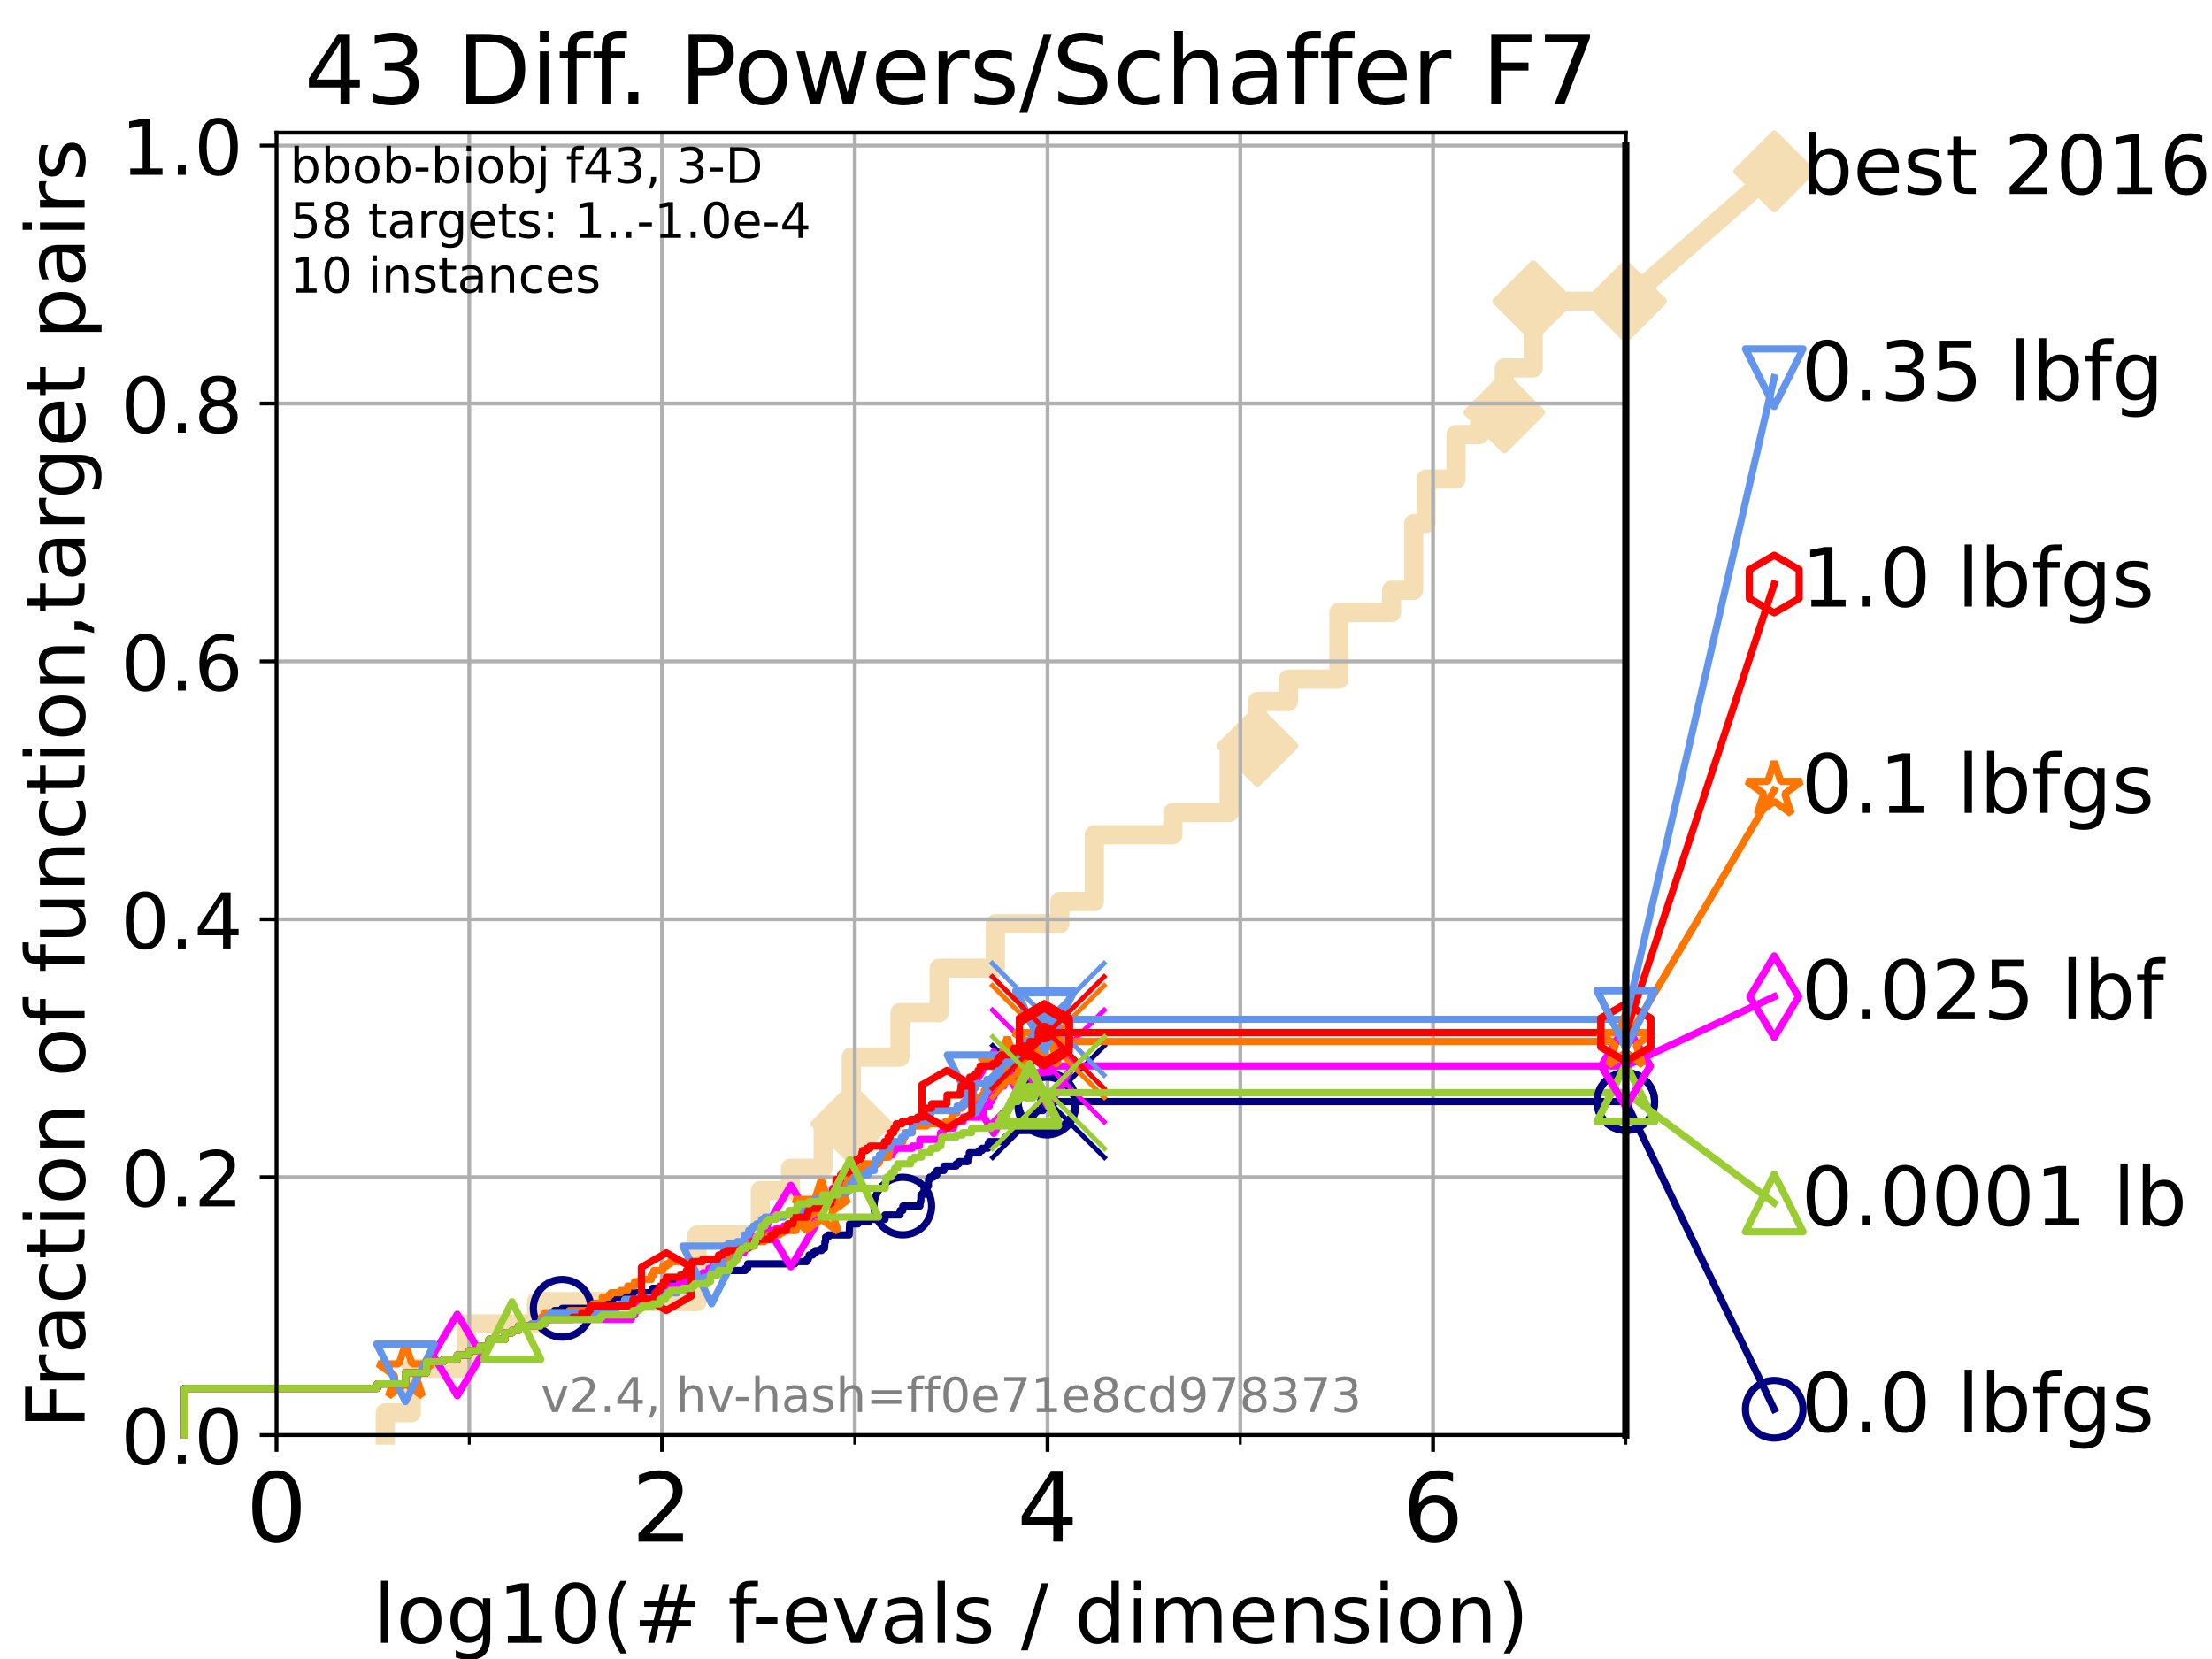 <?xml version="1.0" encoding="utf-8" standalone="no"?>
<!DOCTYPE svg PUBLIC "-//W3C//DTD SVG 1.1//EN"
  "http://www.w3.org/Graphics/SVG/1.1/DTD/svg11.dtd">
<!-- Created with matplotlib (https://matplotlib.org/) -->
<svg height="345.6pt" version="1.1" viewBox="0 0 460.8 345.6" width="460.8pt" xmlns="http://www.w3.org/2000/svg" xmlns:xlink="http://www.w3.org/1999/xlink">
 <defs>
  <style type="text/css">*{stroke-linecap:butt;stroke-linejoin:round;}</style>
 </defs>
 <g id="figure_1">
  <g id="patch_1">
   <path d="M 0 345.6 
L 460.8 345.6 
L 460.8 0 
L 0 0 
z
" style="fill:#ffffff;"/>
  </g>
  <g id="axes_1">
   <g id="patch_2">
    <path d="M 57.6 298.944 
L 338.688 298.944 
L 338.688 27.648 
L 57.6 27.648 
z
" style="fill:#ffffff;"/>
   </g>
   <g id="line2d_1">
    <path d="M 80.259 298.944 
L 80.259 294.313 
L 85.667 294.313 
L 85.667 285.05 
L 97.164 285.05 
L 97.164 275.788 
L 111.768 275.788 
L 111.768 271.157 
L 145.213 271.157 
L 145.213 257.263 
L 158.394 257.263 
L 158.394 248.001 
L 164.663 248.001 
L 164.663 243.37 
L 171.485 243.37 
L 171.485 234.107 
L 177.342 234.107 
L 177.342 220.214 
L 187.477 220.214 
L 187.477 210.951 
L 195.655 210.951 
L 195.655 201.689 
L 207.347 201.689 
L 207.347 192.426 
L 220.783 192.426 
L 220.783 187.795 
L 227.964 187.795 
L 227.964 173.901 
L 244.337 173.901 
L 244.337 169.27 
L 256.061 169.27 
L 256.061 155.377 
L 261.943 155.377 
L 261.943 146.114 
L 268.401 146.114 
L 268.401 141.483 
L 278.92 141.483 
L 278.92 127.589 
L 289.886 127.589 
L 289.886 122.958 
L 294.484 122.958 
L 294.484 109.065 
L 297.083 109.065 
L 297.083 99.802 
L 303.321 99.802 
L 303.321 90.54 
L 308.23 90.54 
L 308.23 85.909 
L 313.364 85.909 
L 313.364 76.646 
L 319.402 76.646 
L 319.402 62.753 
L 338.688 62.753 
" style="fill:none;stroke:#f5deb3;stroke-linecap:square;stroke-width:4;"/>
   </g>
   <g id="line2d_2">
    <defs>
     <path d="M 0 7.778 
L 7.778 0 
L 0 -7.778 
L -7.778 0 
z
" id="m79b598d97a" style="stroke:#f5deb3;stroke-linejoin:miter;stroke-width:1.5;"/>
    </defs>
    <g>
     <use style="fill:#f5deb3;stroke:#f5deb3;stroke-linejoin:miter;stroke-width:1.5;" x="177.342" xlink:href="#m79b598d97a" y="234.107"/>
     <use style="fill:#f5deb3;stroke:#f5deb3;stroke-linejoin:miter;stroke-width:1.5;" x="261.943" xlink:href="#m79b598d97a" y="155.377"/>
     <use style="fill:#f5deb3;stroke:#f5deb3;stroke-linejoin:miter;stroke-width:1.5;" x="313.364" xlink:href="#m79b598d97a" y="85.909"/>
     <use style="fill:#f5deb3;stroke:#f5deb3;stroke-linejoin:miter;stroke-width:1.5;" x="319.402" xlink:href="#m79b598d97a" y="62.753"/>
     <use style="fill:#f5deb3;stroke:#f5deb3;stroke-linejoin:miter;stroke-width:1.5;" x="338.688" xlink:href="#m79b598d97a" y="62.753"/>
    </g>
   </g>
   <g id="line2d_3">
    <path style="fill:none;stroke:#f5deb3;stroke-linecap:square;stroke-width:4;"/>
    <g/>
   </g>
   <g id="line2d_4">
    <path d="M 338.688 62.753 
L 369.608 35.706 
" style="fill:none;stroke:#f5deb3;stroke-linecap:square;stroke-width:4;"/>
    <g>
     <use style="fill:#f5deb3;stroke:#f5deb3;stroke-linejoin:miter;stroke-width:1.5;" x="338.688" xlink:href="#m79b598d97a" y="62.753"/>
     <use style="fill:#f5deb3;stroke:#f5deb3;stroke-linejoin:miter;stroke-width:1.5;" x="369.608" xlink:href="#m79b598d97a" y="35.706"/>
    </g>
   </g>
   <g id="matplotlib.axis_1">
    <g id="xtick_1">
     <g id="line2d_5">
      <path clip-path="url(#pf11152b73f)" d="M 57.6 298.944 
L 57.6 27.648 
" style="fill:none;stroke:#b0b0b0;stroke-linecap:square;stroke-width:0.8;"/>
     </g>
     <g id="line2d_6">
      <defs>
       <path d="M 0 0 
L 0 3.5 
" id="m63a80bfe2f" style="stroke:#000000;stroke-width:0.8;"/>
      </defs>
      <g>
       <use style="stroke:#000000;stroke-width:0.8;" x="57.6" xlink:href="#m63a80bfe2f" y="298.944"/>
      </g>
     </g>
     <g id="text_1">
      <!-- 0 -->
      <g transform="translate(51.237 321.141)scale(0.2 -0.2)">
       <defs>
        <path d="M 31.781 66.406 
Q 24.172 66.406 20.328 58.906 
Q 16.5 51.422 16.5 36.375 
Q 16.5 21.391 20.328 13.891 
Q 24.172 6.391 31.781 6.391 
Q 39.453 6.391 43.281 13.891 
Q 47.125 21.391 47.125 36.375 
Q 47.125 51.422 43.281 58.906 
Q 39.453 66.406 31.781 66.406 
z
M 31.781 74.219 
Q 44.047 74.219 50.516 64.516 
Q 56.984 54.828 56.984 36.375 
Q 56.984 17.969 50.516 8.266 
Q 44.047 -1.422 31.781 -1.422 
Q 19.531 -1.422 13.062 8.266 
Q 6.594 17.969 6.594 36.375 
Q 6.594 54.828 13.062 64.516 
Q 19.531 74.219 31.781 74.219 
z
" id="DejaVuSans-48"/>
       </defs>
       <use xlink:href="#DejaVuSans-48"/>
      </g>
     </g>
    </g>
    <g id="xtick_2">
     <g id="line2d_7">
      <path clip-path="url(#pf11152b73f)" d="M 137.911 298.944 
L 137.911 27.648 
" style="fill:none;stroke:#b0b0b0;stroke-linecap:square;stroke-width:0.8;"/>
     </g>
     <g id="line2d_8">
      <g>
       <use style="stroke:#000000;stroke-width:0.8;" x="137.911" xlink:href="#m63a80bfe2f" y="298.944"/>
      </g>
     </g>
     <g id="text_2">
      <!-- 2 -->
      <g transform="translate(131.548 321.141)scale(0.2 -0.2)">
       <defs>
        <path d="M 19.188 8.297 
L 53.609 8.297 
L 53.609 0 
L 7.328 0 
L 7.328 8.297 
Q 12.938 14.109 22.625 23.891 
Q 32.328 33.688 34.812 36.531 
Q 39.547 41.844 41.422 45.531 
Q 43.312 49.219 43.312 52.781 
Q 43.312 58.594 39.234 62.25 
Q 35.156 65.922 28.609 65.922 
Q 23.969 65.922 18.812 64.312 
Q 13.672 62.703 7.812 59.422 
L 7.812 69.391 
Q 13.766 71.781 18.938 73 
Q 24.125 74.219 28.422 74.219 
Q 39.75 74.219 46.484 68.547 
Q 53.219 62.891 53.219 53.422 
Q 53.219 48.922 51.531 44.891 
Q 49.859 40.875 45.406 35.406 
Q 44.188 33.984 37.641 27.219 
Q 31.109 20.453 19.188 8.297 
z
" id="DejaVuSans-50"/>
       </defs>
       <use xlink:href="#DejaVuSans-50"/>
      </g>
     </g>
    </g>
    <g id="xtick_3">
     <g id="line2d_9">
      <path clip-path="url(#pf11152b73f)" d="M 218.222 298.944 
L 218.222 27.648 
" style="fill:none;stroke:#b0b0b0;stroke-linecap:square;stroke-width:0.8;"/>
     </g>
     <g id="line2d_10">
      <g>
       <use style="stroke:#000000;stroke-width:0.8;" x="218.222" xlink:href="#m63a80bfe2f" y="298.944"/>
      </g>
     </g>
     <g id="text_3">
      <!-- 4 -->
      <g transform="translate(211.859 321.141)scale(0.2 -0.2)">
       <defs>
        <path d="M 37.797 64.312 
L 12.891 25.391 
L 37.797 25.391 
z
M 35.203 72.906 
L 47.609 72.906 
L 47.609 25.391 
L 58.016 25.391 
L 58.016 17.188 
L 47.609 17.188 
L 47.609 0 
L 37.797 0 
L 37.797 17.188 
L 4.891 17.188 
L 4.891 26.703 
z
" id="DejaVuSans-52"/>
       </defs>
       <use xlink:href="#DejaVuSans-52"/>
      </g>
     </g>
    </g>
    <g id="xtick_4">
     <g id="line2d_11">
      <path clip-path="url(#pf11152b73f)" d="M 298.533 298.944 
L 298.533 27.648 
" style="fill:none;stroke:#b0b0b0;stroke-linecap:square;stroke-width:0.8;"/>
     </g>
     <g id="line2d_12">
      <g>
       <use style="stroke:#000000;stroke-width:0.8;" x="298.533" xlink:href="#m63a80bfe2f" y="298.944"/>
      </g>
     </g>
     <g id="text_4">
      <!-- 6 -->
      <g transform="translate(292.17 321.141)scale(0.2 -0.2)">
       <defs>
        <path d="M 33.016 40.375 
Q 26.375 40.375 22.484 35.828 
Q 18.609 31.297 18.609 23.391 
Q 18.609 15.531 22.484 10.953 
Q 26.375 6.391 33.016 6.391 
Q 39.656 6.391 43.531 10.953 
Q 47.406 15.531 47.406 23.391 
Q 47.406 31.297 43.531 35.828 
Q 39.656 40.375 33.016 40.375 
z
M 52.594 71.297 
L 52.594 62.312 
Q 48.875 64.062 45.094 64.984 
Q 41.312 65.922 37.594 65.922 
Q 27.828 65.922 22.672 59.328 
Q 17.531 52.734 16.797 39.406 
Q 19.672 43.656 24.016 45.922 
Q 28.375 48.188 33.594 48.188 
Q 44.578 48.188 50.953 41.516 
Q 57.328 34.859 57.328 23.391 
Q 57.328 12.156 50.688 5.359 
Q 44.047 -1.422 33.016 -1.422 
Q 20.359 -1.422 13.672 8.266 
Q 6.984 17.969 6.984 36.375 
Q 6.984 53.656 15.188 63.938 
Q 23.391 74.219 37.203 74.219 
Q 40.922 74.219 44.703 73.484 
Q 48.484 72.75 52.594 71.297 
z
" id="DejaVuSans-54"/>
       </defs>
       <use xlink:href="#DejaVuSans-54"/>
      </g>
     </g>
    </g>
    <g id="xtick_5">
     <g id="line2d_13">
      <path clip-path="url(#pf11152b73f)" d="M 97.755 298.944 
L 97.755 27.648 
" style="fill:none;stroke:#b0b0b0;stroke-linecap:square;stroke-width:0.8;"/>
     </g>
     <g id="line2d_14">
      <defs>
       <path d="M 0 0 
L 0 2 
" id="m36822e795a" style="stroke:#000000;stroke-width:0.6;"/>
      </defs>
      <g>
       <use style="stroke:#000000;stroke-width:0.6;" x="97.755" xlink:href="#m36822e795a" y="298.944"/>
      </g>
     </g>
    </g>
    <g id="xtick_6">
     <g id="line2d_15">
      <path clip-path="url(#pf11152b73f)" d="M 178.066 298.944 
L 178.066 27.648 
" style="fill:none;stroke:#b0b0b0;stroke-linecap:square;stroke-width:0.8;"/>
     </g>
     <g id="line2d_16">
      <g>
       <use style="stroke:#000000;stroke-width:0.6;" x="178.066" xlink:href="#m36822e795a" y="298.944"/>
      </g>
     </g>
    </g>
    <g id="xtick_7">
     <g id="line2d_17">
      <path clip-path="url(#pf11152b73f)" d="M 258.377 298.944 
L 258.377 27.648 
" style="fill:none;stroke:#b0b0b0;stroke-linecap:square;stroke-width:0.8;"/>
     </g>
     <g id="line2d_18">
      <g>
       <use style="stroke:#000000;stroke-width:0.6;" x="258.377" xlink:href="#m36822e795a" y="298.944"/>
      </g>
     </g>
    </g>
    <g id="xtick_8">
     <g id="line2d_19">
      <path clip-path="url(#pf11152b73f)" d="M 338.688 298.944 
L 338.688 27.648 
" style="fill:none;stroke:#b0b0b0;stroke-linecap:square;stroke-width:0.8;"/>
     </g>
     <g id="line2d_20">
      <g>
       <use style="stroke:#000000;stroke-width:0.6;" x="338.688" xlink:href="#m36822e795a" y="298.944"/>
      </g>
     </g>
    </g>
    <g id="text_5">
     <!-- log10(# f-evals / dimension) -->
     <g transform="translate(77.764 342.218)scale(0.17 -0.17)">
      <defs>
       <path d="M 9.422 75.984 
L 18.406 75.984 
L 18.406 0 
L 9.422 0 
z
" id="DejaVuSans-108"/>
       <path d="M 30.609 48.391 
Q 23.391 48.391 19.188 42.75 
Q 14.984 37.109 14.984 27.297 
Q 14.984 17.484 19.156 11.844 
Q 23.344 6.203 30.609 6.203 
Q 37.797 6.203 41.984 11.859 
Q 46.188 17.531 46.188 27.297 
Q 46.188 37.016 41.984 42.703 
Q 37.797 48.391 30.609 48.391 
z
M 30.609 56 
Q 42.328 56 49.016 48.375 
Q 55.719 40.766 55.719 27.297 
Q 55.719 13.875 49.016 6.219 
Q 42.328 -1.422 30.609 -1.422 
Q 18.844 -1.422 12.172 6.219 
Q 5.516 13.875 5.516 27.297 
Q 5.516 40.766 12.172 48.375 
Q 18.844 56 30.609 56 
z
" id="DejaVuSans-111"/>
       <path d="M 45.406 27.984 
Q 45.406 37.75 41.375 43.109 
Q 37.359 48.484 30.078 48.484 
Q 22.859 48.484 18.828 43.109 
Q 14.797 37.75 14.797 27.984 
Q 14.797 18.266 18.828 12.891 
Q 22.859 7.516 30.078 7.516 
Q 37.359 7.516 41.375 12.891 
Q 45.406 18.266 45.406 27.984 
z
M 54.391 6.781 
Q 54.391 -7.172 48.188 -13.984 
Q 42 -20.797 29.203 -20.797 
Q 24.469 -20.797 20.266 -20.094 
Q 16.062 -19.391 12.109 -17.922 
L 12.109 -9.188 
Q 16.062 -11.328 19.922 -12.344 
Q 23.781 -13.375 27.781 -13.375 
Q 36.625 -13.375 41.016 -8.766 
Q 45.406 -4.156 45.406 5.172 
L 45.406 9.625 
Q 42.625 4.781 38.281 2.391 
Q 33.938 0 27.875 0 
Q 17.828 0 11.672 7.656 
Q 5.516 15.328 5.516 27.984 
Q 5.516 40.672 11.672 48.328 
Q 17.828 56 27.875 56 
Q 33.938 56 38.281 53.609 
Q 42.625 51.219 45.406 46.391 
L 45.406 54.688 
L 54.391 54.688 
z
" id="DejaVuSans-103"/>
       <path d="M 12.406 8.297 
L 28.516 8.297 
L 28.516 63.922 
L 10.984 60.406 
L 10.984 69.391 
L 28.422 72.906 
L 38.281 72.906 
L 38.281 8.297 
L 54.391 8.297 
L 54.391 0 
L 12.406 0 
z
" id="DejaVuSans-49"/>
       <path d="M 31 75.875 
Q 24.469 64.656 21.281 53.656 
Q 18.109 42.672 18.109 31.391 
Q 18.109 20.125 21.312 9.062 
Q 24.516 -2 31 -13.188 
L 23.188 -13.188 
Q 15.875 -1.703 12.234 9.375 
Q 8.594 20.453 8.594 31.391 
Q 8.594 42.281 12.203 53.312 
Q 15.828 64.359 23.188 75.875 
z
" id="DejaVuSans-40"/>
       <path d="M 51.125 44 
L 36.922 44 
L 32.812 27.688 
L 47.125 27.688 
z
M 43.797 71.781 
L 38.719 51.516 
L 52.984 51.516 
L 58.109 71.781 
L 65.922 71.781 
L 60.891 51.516 
L 76.125 51.516 
L 76.125 44 
L 58.984 44 
L 54.984 27.688 
L 70.516 27.688 
L 70.516 20.219 
L 53.078 20.219 
L 48 0 
L 40.188 0 
L 45.219 20.219 
L 30.906 20.219 
L 25.875 0 
L 18.016 0 
L 23.094 20.219 
L 7.719 20.219 
L 7.719 27.688 
L 24.906 27.688 
L 29 44 
L 13.281 44 
L 13.281 51.516 
L 30.906 51.516 
L 35.891 71.781 
z
" id="DejaVuSans-35"/>
       <path id="DejaVuSans-32"/>
       <path d="M 37.109 75.984 
L 37.109 68.5 
L 28.516 68.5 
Q 23.688 68.5 21.797 66.547 
Q 19.922 64.594 19.922 59.516 
L 19.922 54.688 
L 34.719 54.688 
L 34.719 47.703 
L 19.922 47.703 
L 19.922 0 
L 10.891 0 
L 10.891 47.703 
L 2.297 47.703 
L 2.297 54.688 
L 10.891 54.688 
L 10.891 58.5 
Q 10.891 67.625 15.141 71.797 
Q 19.391 75.984 28.609 75.984 
z
" id="DejaVuSans-102"/>
       <path d="M 4.891 31.391 
L 31.203 31.391 
L 31.203 23.391 
L 4.891 23.391 
z
" id="DejaVuSans-45"/>
       <path d="M 56.203 29.594 
L 56.203 25.203 
L 14.891 25.203 
Q 15.484 15.922 20.484 11.062 
Q 25.484 6.203 34.422 6.203 
Q 39.594 6.203 44.453 7.469 
Q 49.312 8.734 54.109 11.281 
L 54.109 2.781 
Q 49.266 0.734 44.188 -0.344 
Q 39.109 -1.422 33.891 -1.422 
Q 20.797 -1.422 13.156 6.188 
Q 5.516 13.812 5.516 26.812 
Q 5.516 40.234 12.766 48.109 
Q 20.016 56 32.328 56 
Q 43.359 56 49.781 48.891 
Q 56.203 41.797 56.203 29.594 
z
M 47.219 32.234 
Q 47.125 39.594 43.094 43.984 
Q 39.062 48.391 32.422 48.391 
Q 24.906 48.391 20.391 44.141 
Q 15.875 39.891 15.188 32.172 
z
" id="DejaVuSans-101"/>
       <path d="M 2.984 54.688 
L 12.5 54.688 
L 29.594 8.797 
L 46.688 54.688 
L 56.203 54.688 
L 35.688 0 
L 23.484 0 
z
" id="DejaVuSans-118"/>
       <path d="M 34.281 27.484 
Q 23.391 27.484 19.188 25 
Q 14.984 22.516 14.984 16.5 
Q 14.984 11.719 18.141 8.906 
Q 21.297 6.109 26.703 6.109 
Q 34.188 6.109 38.703 11.406 
Q 43.219 16.703 43.219 25.484 
L 43.219 27.484 
z
M 52.203 31.203 
L 52.203 0 
L 43.219 0 
L 43.219 8.297 
Q 40.141 3.328 35.547 0.953 
Q 30.953 -1.422 24.312 -1.422 
Q 15.922 -1.422 10.953 3.297 
Q 6 8.016 6 15.922 
Q 6 25.141 12.172 29.828 
Q 18.359 34.516 30.609 34.516 
L 43.219 34.516 
L 43.219 35.406 
Q 43.219 41.609 39.141 45 
Q 35.062 48.391 27.688 48.391 
Q 23 48.391 18.547 47.266 
Q 14.109 46.141 10.016 43.891 
L 10.016 52.203 
Q 14.938 54.109 19.578 55.047 
Q 24.219 56 28.609 56 
Q 40.484 56 46.344 49.844 
Q 52.203 43.703 52.203 31.203 
z
" id="DejaVuSans-97"/>
       <path d="M 44.281 53.078 
L 44.281 44.578 
Q 40.484 46.531 36.375 47.5 
Q 32.281 48.484 27.875 48.484 
Q 21.188 48.484 17.844 46.438 
Q 14.5 44.391 14.5 40.281 
Q 14.5 37.156 16.891 35.375 
Q 19.281 33.594 26.516 31.984 
L 29.594 31.297 
Q 39.156 29.25 43.188 25.516 
Q 47.219 21.781 47.219 15.094 
Q 47.219 7.469 41.188 3.016 
Q 35.156 -1.422 24.609 -1.422 
Q 20.219 -1.422 15.453 -0.562 
Q 10.688 0.297 5.422 2 
L 5.422 11.281 
Q 10.406 8.688 15.234 7.391 
Q 20.062 6.109 24.812 6.109 
Q 31.156 6.109 34.562 8.281 
Q 37.984 10.453 37.984 14.406 
Q 37.984 18.062 35.516 20.016 
Q 33.062 21.969 24.703 23.781 
L 21.578 24.516 
Q 13.234 26.266 9.516 29.906 
Q 5.812 33.547 5.812 39.891 
Q 5.812 47.609 11.281 51.797 
Q 16.75 56 26.812 56 
Q 31.781 56 36.172 55.266 
Q 40.578 54.547 44.281 53.078 
z
" id="DejaVuSans-115"/>
       <path d="M 25.391 72.906 
L 33.688 72.906 
L 8.297 -9.281 
L 0 -9.281 
z
" id="DejaVuSans-47"/>
       <path d="M 45.406 46.391 
L 45.406 75.984 
L 54.391 75.984 
L 54.391 0 
L 45.406 0 
L 45.406 8.203 
Q 42.578 3.328 38.25 0.953 
Q 33.938 -1.422 27.875 -1.422 
Q 17.969 -1.422 11.734 6.484 
Q 5.516 14.406 5.516 27.297 
Q 5.516 40.188 11.734 48.094 
Q 17.969 56 27.875 56 
Q 33.938 56 38.25 53.625 
Q 42.578 51.266 45.406 46.391 
z
M 14.797 27.297 
Q 14.797 17.391 18.875 11.75 
Q 22.953 6.109 30.078 6.109 
Q 37.203 6.109 41.297 11.75 
Q 45.406 17.391 45.406 27.297 
Q 45.406 37.203 41.297 42.844 
Q 37.203 48.484 30.078 48.484 
Q 22.953 48.484 18.875 42.844 
Q 14.797 37.203 14.797 27.297 
z
" id="DejaVuSans-100"/>
       <path d="M 9.422 54.688 
L 18.406 54.688 
L 18.406 0 
L 9.422 0 
z
M 9.422 75.984 
L 18.406 75.984 
L 18.406 64.594 
L 9.422 64.594 
z
" id="DejaVuSans-105"/>
       <path d="M 52 44.188 
Q 55.375 50.25 60.062 53.125 
Q 64.75 56 71.094 56 
Q 79.641 56 84.281 50.016 
Q 88.922 44.047 88.922 33.016 
L 88.922 0 
L 79.891 0 
L 79.891 32.719 
Q 79.891 40.578 77.094 44.375 
Q 74.312 48.188 68.609 48.188 
Q 61.625 48.188 57.562 43.547 
Q 53.516 38.922 53.516 30.906 
L 53.516 0 
L 44.484 0 
L 44.484 32.719 
Q 44.484 40.625 41.703 44.406 
Q 38.922 48.188 33.109 48.188 
Q 26.219 48.188 22.156 43.531 
Q 18.109 38.875 18.109 30.906 
L 18.109 0 
L 9.078 0 
L 9.078 54.688 
L 18.109 54.688 
L 18.109 46.188 
Q 21.188 51.219 25.484 53.609 
Q 29.781 56 35.688 56 
Q 41.656 56 45.828 52.969 
Q 50 49.953 52 44.188 
z
" id="DejaVuSans-109"/>
       <path d="M 54.891 33.016 
L 54.891 0 
L 45.906 0 
L 45.906 32.719 
Q 45.906 40.484 42.875 44.328 
Q 39.844 48.188 33.797 48.188 
Q 26.516 48.188 22.312 43.547 
Q 18.109 38.922 18.109 30.906 
L 18.109 0 
L 9.078 0 
L 9.078 54.688 
L 18.109 54.688 
L 18.109 46.188 
Q 21.344 51.125 25.703 53.562 
Q 30.078 56 35.797 56 
Q 45.219 56 50.047 50.172 
Q 54.891 44.344 54.891 33.016 
z
" id="DejaVuSans-110"/>
       <path d="M 8.016 75.875 
L 15.828 75.875 
Q 23.141 64.359 26.781 53.312 
Q 30.422 42.281 30.422 31.391 
Q 30.422 20.453 26.781 9.375 
Q 23.141 -1.703 15.828 -13.188 
L 8.016 -13.188 
Q 14.5 -2 17.703 9.062 
Q 20.906 20.125 20.906 31.391 
Q 20.906 42.672 17.703 53.656 
Q 14.5 64.656 8.016 75.875 
z
" id="DejaVuSans-41"/>
      </defs>
      <use xlink:href="#DejaVuSans-108"/>
      <use x="27.783" xlink:href="#DejaVuSans-111"/>
      <use x="88.965" xlink:href="#DejaVuSans-103"/>
      <use x="152.441" xlink:href="#DejaVuSans-49"/>
      <use x="216.064" xlink:href="#DejaVuSans-48"/>
      <use x="279.688" xlink:href="#DejaVuSans-40"/>
      <use x="318.701" xlink:href="#DejaVuSans-35"/>
      <use x="402.49" xlink:href="#DejaVuSans-32"/>
      <use x="434.277" xlink:href="#DejaVuSans-102"/>
      <use x="463.982" xlink:href="#DejaVuSans-45"/>
      <use x="500.066" xlink:href="#DejaVuSans-101"/>
      <use x="561.59" xlink:href="#DejaVuSans-118"/>
      <use x="620.77" xlink:href="#DejaVuSans-97"/>
      <use x="682.049" xlink:href="#DejaVuSans-108"/>
      <use x="709.832" xlink:href="#DejaVuSans-115"/>
      <use x="761.932" xlink:href="#DejaVuSans-32"/>
      <use x="793.719" xlink:href="#DejaVuSans-47"/>
      <use x="827.41" xlink:href="#DejaVuSans-32"/>
      <use x="859.197" xlink:href="#DejaVuSans-100"/>
      <use x="922.674" xlink:href="#DejaVuSans-105"/>
      <use x="950.457" xlink:href="#DejaVuSans-109"/>
      <use x="1047.869" xlink:href="#DejaVuSans-101"/>
      <use x="1109.393" xlink:href="#DejaVuSans-110"/>
      <use x="1172.771" xlink:href="#DejaVuSans-115"/>
      <use x="1224.871" xlink:href="#DejaVuSans-105"/>
      <use x="1252.654" xlink:href="#DejaVuSans-111"/>
      <use x="1313.836" xlink:href="#DejaVuSans-110"/>
      <use x="1377.215" xlink:href="#DejaVuSans-41"/>
     </g>
    </g>
   </g>
   <g id="matplotlib.axis_2">
    <g id="ytick_1">
     <g id="line2d_21">
      <path clip-path="url(#pf11152b73f)" d="M 57.6 298.944 
L 338.688 298.944 
" style="fill:none;stroke:#b0b0b0;stroke-linecap:square;stroke-width:0.8;"/>
     </g>
     <g id="line2d_22">
      <defs>
       <path d="M 0 0 
L -3.5 0 
" id="mc04b87002a" style="stroke:#000000;stroke-width:0.8;"/>
      </defs>
      <g>
       <use style="stroke:#000000;stroke-width:0.8;" x="57.6" xlink:href="#mc04b87002a" y="298.944"/>
      </g>
     </g>
     <g id="text_6">
      <!-- 0.0 -->
      <g transform="translate(25.155 305.023)scale(0.16 -0.16)">
       <defs>
        <path d="M 10.688 12.406 
L 21 12.406 
L 21 0 
L 10.688 0 
z
" id="DejaVuSans-46"/>
       </defs>
       <use xlink:href="#DejaVuSans-48"/>
       <use x="63.623" xlink:href="#DejaVuSans-46"/>
       <use x="95.41" xlink:href="#DejaVuSans-48"/>
      </g>
     </g>
    </g>
    <g id="ytick_2">
     <g id="line2d_23">
      <path clip-path="url(#pf11152b73f)" d="M 57.6 245.222 
L 338.688 245.222 
" style="fill:none;stroke:#b0b0b0;stroke-linecap:square;stroke-width:0.8;"/>
     </g>
     <g id="line2d_24">
      <g>
       <use style="stroke:#000000;stroke-width:0.8;" x="57.6" xlink:href="#mc04b87002a" y="245.222"/>
      </g>
     </g>
     <g id="text_7">
      <!-- 0.2 -->
      <g transform="translate(25.155 251.301)scale(0.16 -0.16)">
       <use xlink:href="#DejaVuSans-48"/>
       <use x="63.623" xlink:href="#DejaVuSans-46"/>
       <use x="95.41" xlink:href="#DejaVuSans-50"/>
      </g>
     </g>
    </g>
    <g id="ytick_3">
     <g id="line2d_25">
      <path clip-path="url(#pf11152b73f)" d="M 57.6 191.5 
L 338.688 191.5 
" style="fill:none;stroke:#b0b0b0;stroke-linecap:square;stroke-width:0.8;"/>
     </g>
     <g id="line2d_26">
      <g>
       <use style="stroke:#000000;stroke-width:0.8;" x="57.6" xlink:href="#mc04b87002a" y="191.5"/>
      </g>
     </g>
     <g id="text_8">
      <!-- 0.4 -->
      <g transform="translate(25.155 197.579)scale(0.16 -0.16)">
       <use xlink:href="#DejaVuSans-48"/>
       <use x="63.623" xlink:href="#DejaVuSans-46"/>
       <use x="95.41" xlink:href="#DejaVuSans-52"/>
      </g>
     </g>
    </g>
    <g id="ytick_4">
     <g id="line2d_27">
      <path clip-path="url(#pf11152b73f)" d="M 57.6 137.778 
L 338.688 137.778 
" style="fill:none;stroke:#b0b0b0;stroke-linecap:square;stroke-width:0.8;"/>
     </g>
     <g id="line2d_28">
      <g>
       <use style="stroke:#000000;stroke-width:0.8;" x="57.6" xlink:href="#mc04b87002a" y="137.778"/>
      </g>
     </g>
     <g id="text_9">
      <!-- 0.6 -->
      <g transform="translate(25.155 143.857)scale(0.16 -0.16)">
       <use xlink:href="#DejaVuSans-48"/>
       <use x="63.623" xlink:href="#DejaVuSans-46"/>
       <use x="95.41" xlink:href="#DejaVuSans-54"/>
      </g>
     </g>
    </g>
    <g id="ytick_5">
     <g id="line2d_29">
      <path clip-path="url(#pf11152b73f)" d="M 57.6 84.056 
L 338.688 84.056 
" style="fill:none;stroke:#b0b0b0;stroke-linecap:square;stroke-width:0.8;"/>
     </g>
     <g id="line2d_30">
      <g>
       <use style="stroke:#000000;stroke-width:0.8;" x="57.6" xlink:href="#mc04b87002a" y="84.056"/>
      </g>
     </g>
     <g id="text_10">
      <!-- 0.8 -->
      <g transform="translate(25.155 90.135)scale(0.16 -0.16)">
       <defs>
        <path d="M 31.781 34.625 
Q 24.75 34.625 20.719 30.859 
Q 16.703 27.094 16.703 20.516 
Q 16.703 13.922 20.719 10.156 
Q 24.75 6.391 31.781 6.391 
Q 38.812 6.391 42.859 10.172 
Q 46.922 13.969 46.922 20.516 
Q 46.922 27.094 42.891 30.859 
Q 38.875 34.625 31.781 34.625 
z
M 21.922 38.812 
Q 15.578 40.375 12.031 44.719 
Q 8.5 49.078 8.5 55.328 
Q 8.5 64.062 14.719 69.141 
Q 20.953 74.219 31.781 74.219 
Q 42.672 74.219 48.875 69.141 
Q 55.078 64.062 55.078 55.328 
Q 55.078 49.078 51.531 44.719 
Q 48 40.375 41.703 38.812 
Q 48.828 37.156 52.797 32.312 
Q 56.781 27.484 56.781 20.516 
Q 56.781 9.906 50.312 4.234 
Q 43.844 -1.422 31.781 -1.422 
Q 19.734 -1.422 13.25 4.234 
Q 6.781 9.906 6.781 20.516 
Q 6.781 27.484 10.781 32.312 
Q 14.797 37.156 21.922 38.812 
z
M 18.312 54.391 
Q 18.312 48.734 21.844 45.562 
Q 25.391 42.391 31.781 42.391 
Q 38.141 42.391 41.719 45.562 
Q 45.312 48.734 45.312 54.391 
Q 45.312 60.062 41.719 63.234 
Q 38.141 66.406 31.781 66.406 
Q 25.391 66.406 21.844 63.234 
Q 18.312 60.062 18.312 54.391 
z
" id="DejaVuSans-56"/>
       </defs>
       <use xlink:href="#DejaVuSans-48"/>
       <use x="63.623" xlink:href="#DejaVuSans-46"/>
       <use x="95.41" xlink:href="#DejaVuSans-56"/>
      </g>
     </g>
    </g>
    <g id="ytick_6">
     <g id="line2d_31">
      <path clip-path="url(#pf11152b73f)" d="M 57.6 30.334 
L 338.688 30.334 
" style="fill:none;stroke:#b0b0b0;stroke-linecap:square;stroke-width:0.8;"/>
     </g>
     <g id="line2d_32">
      <g>
       <use style="stroke:#000000;stroke-width:0.8;" x="57.6" xlink:href="#mc04b87002a" y="30.334"/>
      </g>
     </g>
     <g id="text_11">
      <!-- 1.0 -->
      <g transform="translate(25.155 36.413)scale(0.16 -0.16)">
       <use xlink:href="#DejaVuSans-49"/>
       <use x="63.623" xlink:href="#DejaVuSans-46"/>
       <use x="95.41" xlink:href="#DejaVuSans-48"/>
      </g>
     </g>
    </g>
    <g id="text_12">
     <!-- Fraction of function,target pairs -->
     <g transform="translate(17.62 297.681)rotate(-90)scale(0.17 -0.17)">
      <defs>
       <path d="M 9.812 72.906 
L 51.703 72.906 
L 51.703 64.594 
L 19.672 64.594 
L 19.672 43.109 
L 48.578 43.109 
L 48.578 34.812 
L 19.672 34.812 
L 19.672 0 
L 9.812 0 
z
" id="DejaVuSans-70"/>
       <path d="M 41.109 46.297 
Q 39.594 47.172 37.812 47.578 
Q 36.031 48 33.891 48 
Q 26.266 48 22.188 43.047 
Q 18.109 38.094 18.109 28.812 
L 18.109 0 
L 9.078 0 
L 9.078 54.688 
L 18.109 54.688 
L 18.109 46.188 
Q 20.953 51.172 25.484 53.578 
Q 30.031 56 36.531 56 
Q 37.453 56 38.578 55.875 
Q 39.703 55.766 41.062 55.516 
z
" id="DejaVuSans-114"/>
       <path d="M 48.781 52.594 
L 48.781 44.188 
Q 44.969 46.297 41.141 47.344 
Q 37.312 48.391 33.406 48.391 
Q 24.656 48.391 19.812 42.844 
Q 14.984 37.312 14.984 27.297 
Q 14.984 17.281 19.812 11.734 
Q 24.656 6.203 33.406 6.203 
Q 37.312 6.203 41.141 7.25 
Q 44.969 8.297 48.781 10.406 
L 48.781 2.094 
Q 45.016 0.344 40.984 -0.531 
Q 36.969 -1.422 32.422 -1.422 
Q 20.062 -1.422 12.781 6.344 
Q 5.516 14.109 5.516 27.297 
Q 5.516 40.672 12.859 48.328 
Q 20.219 56 33.016 56 
Q 37.156 56 41.109 55.141 
Q 45.062 54.297 48.781 52.594 
z
" id="DejaVuSans-99"/>
       <path d="M 18.312 70.219 
L 18.312 54.688 
L 36.812 54.688 
L 36.812 47.703 
L 18.312 47.703 
L 18.312 18.016 
Q 18.312 11.328 20.141 9.422 
Q 21.969 7.516 27.594 7.516 
L 36.812 7.516 
L 36.812 0 
L 27.594 0 
Q 17.188 0 13.234 3.875 
Q 9.281 7.766 9.281 18.016 
L 9.281 47.703 
L 2.688 47.703 
L 2.688 54.688 
L 9.281 54.688 
L 9.281 70.219 
z
" id="DejaVuSans-116"/>
       <path d="M 8.5 21.578 
L 8.5 54.688 
L 17.484 54.688 
L 17.484 21.922 
Q 17.484 14.156 20.5 10.266 
Q 23.531 6.391 29.594 6.391 
Q 36.859 6.391 41.078 11.031 
Q 45.312 15.672 45.312 23.688 
L 45.312 54.688 
L 54.297 54.688 
L 54.297 0 
L 45.312 0 
L 45.312 8.406 
Q 42.047 3.422 37.719 1 
Q 33.406 -1.422 27.688 -1.422 
Q 18.266 -1.422 13.375 4.438 
Q 8.5 10.297 8.5 21.578 
z
M 31.109 56 
z
" id="DejaVuSans-117"/>
       <path d="M 11.719 12.406 
L 22.016 12.406 
L 22.016 4 
L 14.016 -11.625 
L 7.719 -11.625 
L 11.719 4 
z
" id="DejaVuSans-44"/>
       <path d="M 18.109 8.203 
L 18.109 -20.797 
L 9.078 -20.797 
L 9.078 54.688 
L 18.109 54.688 
L 18.109 46.391 
Q 20.953 51.266 25.266 53.625 
Q 29.594 56 35.594 56 
Q 45.562 56 51.781 48.094 
Q 58.016 40.188 58.016 27.297 
Q 58.016 14.406 51.781 6.484 
Q 45.562 -1.422 35.594 -1.422 
Q 29.594 -1.422 25.266 0.953 
Q 20.953 3.328 18.109 8.203 
z
M 48.688 27.297 
Q 48.688 37.203 44.609 42.844 
Q 40.531 48.484 33.406 48.484 
Q 26.266 48.484 22.188 42.844 
Q 18.109 37.203 18.109 27.297 
Q 18.109 17.391 22.188 11.75 
Q 26.266 6.109 33.406 6.109 
Q 40.531 6.109 44.609 11.75 
Q 48.688 17.391 48.688 27.297 
z
" id="DejaVuSans-112"/>
      </defs>
      <use xlink:href="#DejaVuSans-70"/>
      <use x="50.27" xlink:href="#DejaVuSans-114"/>
      <use x="91.383" xlink:href="#DejaVuSans-97"/>
      <use x="152.662" xlink:href="#DejaVuSans-99"/>
      <use x="207.643" xlink:href="#DejaVuSans-116"/>
      <use x="246.852" xlink:href="#DejaVuSans-105"/>
      <use x="274.635" xlink:href="#DejaVuSans-111"/>
      <use x="335.816" xlink:href="#DejaVuSans-110"/>
      <use x="399.195" xlink:href="#DejaVuSans-32"/>
      <use x="430.982" xlink:href="#DejaVuSans-111"/>
      <use x="492.164" xlink:href="#DejaVuSans-102"/>
      <use x="527.369" xlink:href="#DejaVuSans-32"/>
      <use x="559.156" xlink:href="#DejaVuSans-102"/>
      <use x="594.361" xlink:href="#DejaVuSans-117"/>
      <use x="657.74" xlink:href="#DejaVuSans-110"/>
      <use x="721.119" xlink:href="#DejaVuSans-99"/>
      <use x="776.1" xlink:href="#DejaVuSans-116"/>
      <use x="815.309" xlink:href="#DejaVuSans-105"/>
      <use x="843.092" xlink:href="#DejaVuSans-111"/>
      <use x="904.273" xlink:href="#DejaVuSans-110"/>
      <use x="967.652" xlink:href="#DejaVuSans-44"/>
      <use x="999.439" xlink:href="#DejaVuSans-116"/>
      <use x="1038.648" xlink:href="#DejaVuSans-97"/>
      <use x="1099.928" xlink:href="#DejaVuSans-114"/>
      <use x="1139.291" xlink:href="#DejaVuSans-103"/>
      <use x="1202.768" xlink:href="#DejaVuSans-101"/>
      <use x="1264.291" xlink:href="#DejaVuSans-116"/>
      <use x="1303.5" xlink:href="#DejaVuSans-32"/>
      <use x="1335.287" xlink:href="#DejaVuSans-112"/>
      <use x="1398.764" xlink:href="#DejaVuSans-97"/>
      <use x="1460.043" xlink:href="#DejaVuSans-105"/>
      <use x="1487.826" xlink:href="#DejaVuSans-114"/>
      <use x="1528.939" xlink:href="#DejaVuSans-115"/>
     </g>
    </g>
   </g>
   <g id="line2d_33">
    <defs>
     <path d="M 0 1.5 
C 0.398 1.5 0.779 1.342 1.061 1.061 
C 1.342 0.779 1.5 0.398 1.5 0 
C 1.5 -0.398 1.342 -0.779 1.061 -1.061 
C 0.779 -1.342 0.398 -1.5 0 -1.5 
C -0.398 -1.5 -0.779 -1.342 -1.061 -1.061 
C -1.342 -0.779 -1.5 -0.398 -1.5 0 
C -1.5 0.398 -1.342 0.779 -1.061 1.061 
C -0.779 1.342 -0.398 1.5 0 1.5 
z
" id="m3f260b3b24" style="stroke:#f5deb3;"/>
    </defs>
    <g>
     <use style="fill:#f5deb3;stroke:#f5deb3;" x="319.402" xlink:href="#m3f260b3b24" y="62.753"/>
     <use style="fill:#f5deb3;stroke:#f5deb3;" x="319.402" xlink:href="#m3f260b3b24" y="62.753"/>
    </g>
   </g>
   <g id="line2d_34">
    <defs>
     <path d="M 0 1.5 
C 0.398 1.5 0.779 1.342 1.061 1.061 
C 1.342 0.779 1.5 0.398 1.5 0 
C 1.5 -0.398 1.342 -0.779 1.061 -1.061 
C 0.779 -1.342 0.398 -1.5 0 -1.5 
C -0.398 -1.5 -0.779 -1.342 -1.061 -1.061 
C -1.342 -0.779 -1.5 -0.398 -1.5 0 
C -1.5 0.398 -1.342 0.779 -1.061 1.061 
C -0.779 1.342 -0.398 1.5 0 1.5 
z
" id="me5c4e4c403" style="stroke:#000080;"/>
    </defs>
    <g>
     <use style="fill:#000080;stroke:#000080;" x="218.073" xlink:href="#me5c4e4c403" y="229.476"/>
     <use style="fill:#000080;stroke:#000080;" x="218.073" xlink:href="#me5c4e4c403" y="229.476"/>
    </g>
   </g>
   <g id="line2d_35">
    <path d="M 38.441 298.944 
L 38.441 289.218 
L 78.596 289.218 
L 78.596 288.292 
L 84.464 288.292 
L 84.464 285.977 
L 88.847 285.977 
L 88.847 283.661 
L 92.347 283.661 
L 92.347 283.198 
L 95.26 283.198 
L 95.26 282.272 
L 97.755 282.272 
L 97.755 281.345 
L 99.938 281.345 
L 99.938 280.419 
L 101.878 280.419 
L 101.878 279.03 
L 105.21 279.03 
L 105.21 277.64 
L 106.664 277.64 
L 106.664 277.177 
L 108.006 277.177 
L 108.006 276.251 
L 112.532 276.251 
L 112.532 275.788 
L 113.501 275.788 
L 113.501 274.862 
L 114.641 274.862 
L 114.641 273.472 
L 115.502 273.472 
L 115.502 273.009 
L 117.107 273.009 
L 117.107 272.546 
L 123.461 272.546 
L 123.461 271.62 
L 125.471 271.62 
L 125.471 271.157 
L 126.839 271.157 
L 126.839 270.694 
L 127.695 270.694 
L 127.695 270.231 
L 130.398 270.231 
L 130.398 269.304 
L 135.944 269.304 
L 135.944 268.378 
L 138.483 268.378 
L 138.483 267.452 
L 140.748 267.452 
L 140.748 266.989 
L 143.612 266.989 
L 143.612 266.526 
L 145.888 266.526 
L 145.888 265.599 
L 147.503 265.599 
L 147.503 265.136 
L 149.765 265.136 
L 149.765 264.673 
L 155.254 264.673 
L 155.254 264.21 
L 155.763 264.21 
L 155.763 263.284 
L 165.578 263.284 
L 165.578 262.821 
L 168.058 262.821 
L 168.058 262.357 
L 168.385 262.357 
L 168.385 261.894 
L 168.547 261.894 
L 168.547 261.431 
L 169.331 261.431 
L 169.331 260.968 
L 169.935 260.968 
L 169.935 260.505 
L 171.169 260.505 
L 171.169 260.042 
L 171.771 260.042 
L 171.854 258.653 
L 171.987 258.653 
L 171.987 257.726 
L 172.53 257.726 
L 172.53 257.263 
L 176.894 257.263 
L 176.987 254.948 
L 178.739 254.948 
L 178.739 254.484 
L 181.066 254.484 
L 181.066 254.021 
L 184.357 254.021 
L 184.357 253.095 
L 187.494 253.095 
L 187.494 252.169 
L 188.073 252.169 
L 188.073 251.243 
L 191.633 251.243 
L 191.7 250.316 
L 191.832 250.316 
L 191.843 248.927 
L 192.234 248.927 
L 192.234 248.464 
L 192.483 248.464 
L 192.523 247.075 
L 193.414 247.075 
L 193.414 245.685 
L 193.67 245.685 
L 193.67 245.222 
L 194.459 245.222 
L 194.459 244.759 
L 195.158 244.759 
L 195.158 243.833 
L 196.642 243.833 
L 196.642 242.906 
L 199.19 242.906 
L 199.19 242.443 
L 199.76 242.443 
L 199.76 241.98 
L 201.615 241.98 
L 201.615 241.054 
L 201.917 241.054 
L 201.917 240.128 
L 203.986 240.128 
L 203.986 239.665 
L 204.59 239.665 
L 204.59 239.201 
L 205.804 239.201 
L 205.832 238.275 
L 206.064 238.275 
L 206.064 237.812 
L 209.404 237.812 
L 209.404 236.886 
L 210.126 236.886 
L 210.126 236.423 
L 211.06 236.423 
L 211.06 235.496 
L 214.699 235.496 
L 214.701 233.644 
L 214.928 233.644 
L 214.976 232.255 
L 215.337 232.255 
L 215.337 231.328 
L 217.286 231.328 
L 217.286 230.402 
L 218.073 230.402 
L 218.073 229.476 
L 338.688 229.476 
L 338.688 229.476 
" style="fill:none;stroke:#000080;stroke-linecap:square;stroke-width:1.5;"/>
   </g>
   <g id="line2d_36">
    <defs>
     <path d="M 0 6 
C 1.591 6 3.117 5.368 4.243 4.243 
C 5.368 3.117 6 1.591 6 0 
C 6 -1.591 5.368 -3.117 4.243 -4.243 
C 3.117 -5.368 1.591 -6 0 -6 
C -1.591 -6 -3.117 -5.368 -4.243 -4.243 
C -5.368 -3.117 -6 -1.591 -6 0 
C -6 1.591 -5.368 3.117 -4.243 4.243 
C -3.117 5.368 -1.591 6 0 6 
z
" id="mfc0ffd9fa6" style="stroke:#000080;stroke-width:1.5;"/>
    </defs>
    <g>
     <use style="fill-opacity:0;stroke:#000080;stroke-width:1.5;" x="117.107" xlink:href="#mfc0ffd9fa6" y="272.546"/>
     <use style="fill-opacity:0;stroke:#000080;stroke-width:1.5;" x="188.073" xlink:href="#mfc0ffd9fa6" y="251.243"/>
     <use style="fill-opacity:0;stroke:#000080;stroke-width:1.5;" x="218.073" xlink:href="#mfc0ffd9fa6" y="230.402"/>
     <use style="fill-opacity:0;stroke:#000080;stroke-width:1.5;" x="218.073" xlink:href="#mfc0ffd9fa6" y="229.476"/>
     <use style="fill-opacity:0;stroke:#000080;stroke-width:1.5;" x="218.073" xlink:href="#mfc0ffd9fa6" y="229.476"/>
     <use style="fill-opacity:0;stroke:#000080;stroke-width:1.5;" x="338.688" xlink:href="#mfc0ffd9fa6" y="229.476"/>
    </g>
   </g>
   <g id="line2d_37">
    <path style="fill:none;stroke:#000080;stroke-linecap:square;stroke-width:1.5;"/>
    <g/>
   </g>
   <g id="line2d_38">
    <path clip-path="url(#pf11152b73f)" d="M 218.435 229.476 
" style="fill:none;stroke:#000080;stroke-linecap:square;stroke-width:1.5;"/>
    <defs>
     <path d="M -12 12 
L 12 -12 
M -12 -12 
L 12 12 
" id="mc74dd154d1" style="stroke:#000080;"/>
    </defs>
    <g clip-path="url(#pf11152b73f)">
     <use style="fill:#000080;stroke:#000080;" x="218.435" xlink:href="#mc74dd154d1" y="229.476"/>
    </g>
   </g>
   <g id="line2d_39">
    <defs>
     <path d="M 0 1.5 
C 0.398 1.5 0.779 1.342 1.061 1.061 
C 1.342 0.779 1.5 0.398 1.5 0 
C 1.5 -0.398 1.342 -0.779 1.061 -1.061 
C 0.779 -1.342 0.398 -1.5 0 -1.5 
C -0.398 -1.5 -0.779 -1.342 -1.061 -1.061 
C -1.342 -0.779 -1.5 -0.398 -1.5 0 
C -1.5 0.398 -1.342 0.779 -1.061 1.061 
C -0.779 1.342 -0.398 1.5 0 1.5 
z
" id="m45ca9169db" style="stroke:#ff00ff;"/>
    </defs>
    <g>
     <use style="fill:#ff00ff;stroke:#ff00ff;" x="218.36" xlink:href="#m45ca9169db" y="222.066"/>
     <use style="fill:#ff00ff;stroke:#ff00ff;" x="218.36" xlink:href="#m45ca9169db" y="222.066"/>
    </g>
   </g>
   <g id="line2d_40">
    <path d="M 38.441 298.944 
L 38.441 289.218 
L 78.596 289.218 
L 78.596 288.292 
L 84.464 288.292 
L 84.464 285.977 
L 88.847 285.977 
L 88.847 283.661 
L 92.347 283.661 
L 92.347 283.198 
L 95.26 283.198 
L 95.26 282.272 
L 97.755 282.272 
L 97.755 281.345 
L 99.938 281.345 
L 99.938 280.419 
L 101.878 280.419 
L 101.878 279.03 
L 105.21 279.03 
L 105.21 277.64 
L 106.664 277.64 
L 106.664 277.177 
L 108.006 277.177 
L 108.006 276.251 
L 112.532 276.251 
L 112.532 275.788 
L 113.501 275.788 
L 113.501 274.862 
L 131.524 274.862 
L 131.607 273.935 
L 132.263 273.935 
L 132.263 273.472 
L 132.423 273.472 
L 132.423 272.546 
L 132.816 272.546 
L 132.816 272.083 
L 133.8 272.083 
L 133.8 271.157 
L 135.145 271.157 
L 135.145 270.694 
L 138.199 270.694 
L 138.199 269.304 
L 138.426 269.304 
L 138.426 268.378 
L 138.872 268.378 
L 138.872 267.915 
L 141.568 267.915 
L 141.568 266.989 
L 143.187 266.989 
L 143.187 266.526 
L 143.695 266.526 
L 143.695 266.062 
L 144.189 266.062 
L 144.189 265.599 
L 146.431 265.599 
L 146.431 265.136 
L 147.703 265.136 
L 147.703 264.21 
L 148.608 264.21 
L 148.608 263.747 
L 150.711 263.747 
L 150.711 263.284 
L 151.687 263.284 
L 151.687 262.821 
L 152.411 262.821 
L 152.411 262.357 
L 152.612 262.357 
L 152.612 261.894 
L 153.844 261.894 
L 153.937 260.968 
L 154.994 260.968 
L 154.994 260.505 
L 155.211 260.505 
L 155.211 260.042 
L 155.595 260.042 
L 155.679 259.116 
L 155.846 259.116 
L 155.846 258.653 
L 156.816 258.653 
L 156.816 257.726 
L 157.976 257.726 
L 157.976 257.263 
L 158.358 257.263 
L 158.358 256.8 
L 160.946 256.8 
L 160.946 256.337 
L 161.735 256.337 
L 161.735 255.874 
L 163.28 255.874 
L 163.28 255.411 
L 164.75 255.411 
L 164.75 254.948 
L 167.038 254.948 
L 167.038 254.021 
L 168.345 254.021 
L 168.345 253.095 
L 170.018 253.095 
L 170.018 252.632 
L 170.238 252.632 
L 170.247 251.243 
L 170.455 251.243 
L 170.455 250.779 
L 172.003 250.779 
L 172.003 249.853 
L 172.191 249.853 
L 172.191 249.39 
L 173.234 249.39 
L 173.234 248.464 
L 173.417 248.464 
L 173.417 247.538 
L 175.273 247.538 
L 175.273 246.611 
L 177.932 246.611 
L 178.026 245.222 
L 178.159 245.222 
L 178.159 244.296 
L 179.76 244.296 
L 179.76 243.833 
L 180.63 243.833 
L 180.63 243.37 
L 180.77 243.37 
L 180.77 242.906 
L 182.239 242.906 
L 182.239 242.443 
L 182.713 242.443 
L 182.713 241.517 
L 183.265 241.517 
L 183.265 241.054 
L 184.566 241.054 
L 184.566 240.591 
L 185.922 240.591 
L 185.922 239.665 
L 186.469 239.665 
L 186.469 239.201 
L 190.058 239.201 
L 190.058 238.738 
L 191.529 238.738 
L 191.614 237.349 
L 195.864 237.349 
L 195.939 235.96 
L 196.499 235.96 
L 196.499 235.033 
L 198.63 235.033 
L 198.63 234.57 
L 198.787 234.57 
L 198.849 233.644 
L 200.647 233.644 
L 200.647 232.718 
L 204.133 232.718 
L 204.133 231.792 
L 204.79 231.792 
L 204.882 230.402 
L 206.112 230.402 
L 206.112 229.476 
L 206.513 229.476 
L 206.513 228.55 
L 207.027 228.55 
L 207.027 227.623 
L 207.569 227.623 
L 207.612 226.234 
L 209.149 226.234 
L 209.188 224.845 
L 209.46 224.845 
L 209.46 223.918 
L 215.068 223.918 
L 215.068 223.455 
L 217.408 223.455 
L 217.408 222.529 
L 218.36 222.529 
L 218.36 222.066 
L 338.688 222.066 
L 338.688 222.066 
" style="fill:none;stroke:#ff00ff;stroke-linecap:square;stroke-width:1.5;"/>
   </g>
   <g id="line2d_41">
    <defs>
     <path d="M 0 8.485 
L 5.091 0 
L 0 -8.485 
L -5.091 0 
z
" id="md13bc4e064" style="stroke:#ff00ff;stroke-linejoin:miter;stroke-width:1.5;"/>
    </defs>
    <g>
     <use style="fill-opacity:0;stroke:#ff00ff;stroke-linejoin:miter;stroke-width:1.5;" x="95.26" xlink:href="#md13bc4e064" y="282.272"/>
     <use style="fill-opacity:0;stroke:#ff00ff;stroke-linejoin:miter;stroke-width:1.5;" x="164.75" xlink:href="#md13bc4e064" y="255.411"/>
     <use style="fill-opacity:0;stroke:#ff00ff;stroke-linejoin:miter;stroke-width:1.5;" x="207.027" xlink:href="#md13bc4e064" y="227.623"/>
     <use style="fill-opacity:0;stroke:#ff00ff;stroke-linejoin:miter;stroke-width:1.5;" x="218.36" xlink:href="#md13bc4e064" y="222.066"/>
     <use style="fill-opacity:0;stroke:#ff00ff;stroke-linejoin:miter;stroke-width:1.5;" x="218.36" xlink:href="#md13bc4e064" y="222.066"/>
     <use style="fill-opacity:0;stroke:#ff00ff;stroke-linejoin:miter;stroke-width:1.5;" x="338.688" xlink:href="#md13bc4e064" y="222.066"/>
    </g>
   </g>
   <g id="line2d_42">
    <path style="fill:none;stroke:#ff00ff;stroke-linecap:square;stroke-width:1.5;"/>
    <g/>
   </g>
   <g id="line2d_43">
    <path clip-path="url(#pf11152b73f)" d="M 218.384 222.066 
" style="fill:none;stroke:#ff00ff;stroke-linecap:square;stroke-width:1.5;"/>
    <defs>
     <path d="M -12 12 
L 12 -12 
M -12 -12 
L 12 12 
" id="md23a58bd37" style="stroke:#ff00ff;"/>
    </defs>
    <g clip-path="url(#pf11152b73f)">
     <use style="fill:#ff00ff;stroke:#ff00ff;" x="218.384" xlink:href="#md23a58bd37" y="222.066"/>
    </g>
   </g>
   <g id="line2d_44">
    <defs>
     <path d="M 0 1.5 
C 0.398 1.5 0.779 1.342 1.061 1.061 
C 1.342 0.779 1.5 0.398 1.5 0 
C 1.5 -0.398 1.342 -0.779 1.061 -1.061 
C 0.779 -1.342 0.398 -1.5 0 -1.5 
C -0.398 -1.5 -0.779 -1.342 -1.061 -1.061 
C -1.342 -0.779 -1.5 -0.398 -1.5 0 
C -1.5 0.398 -1.342 0.779 -1.061 1.061 
C -0.779 1.342 -0.398 1.5 0 1.5 
z
" id="ma3245cc58f" style="stroke:#ff7500;"/>
    </defs>
    <g>
     <use style="fill:#ff7500;stroke:#ff7500;" x="216.935" xlink:href="#ma3245cc58f" y="216.972"/>
     <use style="fill:#ff7500;stroke:#ff7500;" x="216.935" xlink:href="#ma3245cc58f" y="216.972"/>
    </g>
   </g>
   <g id="line2d_45">
    <path d="M 38.441 298.944 
L 38.441 289.218 
L 78.596 289.218 
L 78.596 288.292 
L 84.464 288.292 
L 84.464 285.977 
L 88.847 285.977 
L 88.847 283.661 
L 92.347 283.661 
L 92.347 283.198 
L 95.26 283.198 
L 95.26 282.272 
L 97.755 282.272 
L 97.755 281.345 
L 99.938 281.345 
L 99.938 280.419 
L 101.878 280.419 
L 101.878 279.03 
L 105.21 279.03 
L 105.21 277.64 
L 106.664 277.64 
L 106.664 277.177 
L 108.006 277.177 
L 108.006 276.251 
L 110.694 276.251 
L 110.694 275.788 
L 112.532 275.788 
L 112.532 275.325 
L 112.779 275.325 
L 112.779 274.399 
L 113.501 274.399 
L 113.501 273.472 
L 118.577 273.472 
L 118.577 273.009 
L 123.461 273.009 
L 123.461 271.62 
L 125.471 271.62 
L 125.471 270.231 
L 126.839 270.231 
L 126.839 269.767 
L 127.272 269.767 
L 127.272 269.304 
L 129.291 269.304 
L 129.291 268.841 
L 130.752 268.841 
L 130.752 267.915 
L 132.182 267.915 
L 132.182 266.989 
L 133.428 266.989 
L 133.428 266.526 
L 135.682 266.526 
L 135.682 265.599 
L 136.202 265.599 
L 136.202 264.673 
L 138.084 264.673 
L 138.084 263.747 
L 138.872 263.747 
L 138.872 263.284 
L 139.573 263.284 
L 139.573 262.821 
L 146.36 262.821 
L 146.36 262.357 
L 149.765 262.357 
L 149.765 261.894 
L 153.703 261.894 
L 153.774 260.505 
L 154.619 260.505 
L 154.619 260.042 
L 154.796 260.042 
L 154.796 259.579 
L 156.032 259.579 
L 156.032 259.116 
L 156.992 259.116 
L 156.992 258.653 
L 159.236 258.653 
L 159.236 258.189 
L 160.087 258.189 
L 160.087 257.263 
L 162.375 257.263 
L 162.375 256.8 
L 163.117 256.8 
L 163.117 256.337 
L 165.85 256.337 
L 165.85 255.411 
L 166.64 255.411 
L 166.685 253.558 
L 168.263 253.558 
L 168.263 253.095 
L 169.158 253.095 
L 169.158 252.632 
L 171.021 252.632 
L 171.126 251.243 
L 174.768 251.243 
L 174.845 249.853 
L 175.102 249.853 
L 175.102 249.39 
L 175.824 249.39 
L 175.83 247.538 
L 176.319 247.538 
L 176.319 246.611 
L 176.694 246.611 
L 176.694 245.685 
L 177.306 245.685 
L 177.306 245.222 
L 177.75 245.222 
L 177.815 244.296 
L 178.314 244.296 
L 178.314 243.37 
L 179.792 243.37 
L 179.792 242.906 
L 180.331 242.906 
L 180.331 242.443 
L 182.991 242.443 
L 182.991 241.98 
L 183.257 241.98 
L 183.257 241.054 
L 185.149 241.054 
L 185.149 240.128 
L 185.292 240.128 
L 185.403 238.738 
L 185.596 238.738 
L 185.596 237.812 
L 188.109 237.812 
L 188.109 236.886 
L 188.513 236.886 
L 188.513 235.96 
L 190.049 235.96 
L 190.049 234.57 
L 193.041 234.57 
L 193.041 234.107 
L 196.905 234.107 
L 196.905 233.644 
L 198.241 233.644 
L 198.241 232.718 
L 198.436 232.718 
L 198.436 231.792 
L 199.367 231.792 
L 199.367 230.865 
L 200.376 230.865 
L 200.376 229.939 
L 202.299 229.939 
L 202.299 229.476 
L 202.667 229.476 
L 202.667 228.55 
L 204.588 228.55 
L 204.588 228.087 
L 205.044 228.087 
L 205.044 227.16 
L 205.55 227.16 
L 205.55 226.697 
L 206.561 226.697 
L 206.561 225.771 
L 206.832 225.771 
L 206.832 224.845 
L 207.878 224.845 
L 207.878 224.382 
L 208.071 224.382 
L 208.071 223.455 
L 209.023 223.455 
L 209.023 222.992 
L 209.835 222.992 
L 209.835 222.066 
L 211.384 222.066 
L 211.435 220.677 
L 214.279 220.677 
L 214.279 219.75 
L 215.786 219.75 
L 215.786 218.824 
L 216.875 218.824 
L 216.935 216.972 
L 338.688 216.972 
L 338.688 216.972 
" style="fill:none;stroke:#ff7500;stroke-linecap:square;stroke-width:1.5;"/>
   </g>
   <g id="line2d_46">
    <defs>
     <path d="M 0 -6 
L -1.347 -1.854 
L -5.706 -1.854 
L -2.18 0.708 
L -3.527 4.854 
L -0 2.292 
L 3.527 4.854 
L 2.18 0.708 
L 5.706 -1.854 
L 1.347 -1.854 
z
" id="mb9b27c40fb" style="stroke:#ff7500;stroke-linejoin:bevel;stroke-width:1.5;"/>
    </defs>
    <g>
     <use style="fill-opacity:0;stroke:#ff7500;stroke-linejoin:bevel;stroke-width:1.5;" x="84.464" xlink:href="#mb9b27c40fb" y="285.977"/>
     <use style="fill-opacity:0;stroke:#ff7500;stroke-linejoin:bevel;stroke-width:1.5;" x="171.091" xlink:href="#mb9b27c40fb" y="251.706"/>
     <use style="fill-opacity:0;stroke:#ff7500;stroke-linejoin:bevel;stroke-width:1.5;" x="209.835" xlink:href="#mb9b27c40fb" y="222.066"/>
     <use style="fill-opacity:0;stroke:#ff7500;stroke-linejoin:bevel;stroke-width:1.5;" x="216.935" xlink:href="#mb9b27c40fb" y="216.972"/>
     <use style="fill-opacity:0;stroke:#ff7500;stroke-linejoin:bevel;stroke-width:1.5;" x="216.935" xlink:href="#mb9b27c40fb" y="216.972"/>
     <use style="fill-opacity:0;stroke:#ff7500;stroke-linejoin:bevel;stroke-width:1.5;" x="338.688" xlink:href="#mb9b27c40fb" y="216.972"/>
    </g>
   </g>
   <g id="line2d_47">
    <path style="fill:none;stroke:#ff7500;stroke-linecap:square;stroke-width:1.5;"/>
    <g/>
   </g>
   <g id="line2d_48">
    <path clip-path="url(#pf11152b73f)" d="M 218.387 216.972 
" style="fill:none;stroke:#ff7500;stroke-linecap:square;stroke-width:1.5;"/>
    <defs>
     <path d="M -12 12 
L 12 -12 
M -12 -12 
L 12 12 
" id="m92e3dec459" style="stroke:#ff7500;"/>
    </defs>
    <g clip-path="url(#pf11152b73f)">
     <use style="fill:#ff7500;stroke:#ff7500;" x="218.387" xlink:href="#m92e3dec459" y="216.972"/>
    </g>
   </g>
   <g id="line2d_49">
    <defs>
     <path d="M 0 1.5 
C 0.398 1.5 0.779 1.342 1.061 1.061 
C 1.342 0.779 1.5 0.398 1.5 0 
C 1.5 -0.398 1.342 -0.779 1.061 -1.061 
C 0.779 -1.342 0.398 -1.5 0 -1.5 
C -0.398 -1.5 -0.779 -1.342 -1.061 -1.061 
C -1.342 -0.779 -1.5 -0.398 -1.5 0 
C -1.5 0.398 -1.342 0.779 -1.061 1.061 
C -0.779 1.342 -0.398 1.5 0 1.5 
z
" id="m41b3c75728" style="stroke:#6495ed;"/>
    </defs>
    <g>
     <use style="fill:#6495ed;stroke:#6495ed;" x="217.61" xlink:href="#m41b3c75728" y="212.34"/>
     <use style="fill:#6495ed;stroke:#6495ed;" x="217.61" xlink:href="#m41b3c75728" y="212.34"/>
    </g>
   </g>
   <g id="line2d_50">
    <path d="M 38.441 298.944 
L 38.441 289.218 
L 78.596 289.218 
L 78.596 288.292 
L 84.464 288.292 
L 84.464 285.977 
L 88.847 285.977 
L 88.847 283.661 
L 92.347 283.661 
L 92.347 283.198 
L 95.26 283.198 
L 95.26 282.272 
L 97.755 282.272 
L 97.755 281.345 
L 99.938 281.345 
L 99.938 280.419 
L 101.878 280.419 
L 101.878 279.03 
L 105.21 279.03 
L 105.21 277.64 
L 106.664 277.64 
L 106.664 277.177 
L 108.006 277.177 
L 108.006 276.251 
L 110.694 276.251 
L 110.694 275.788 
L 112.532 275.788 
L 112.532 275.325 
L 113.501 275.325 
L 113.501 274.399 
L 114.641 274.399 
L 114.641 273.472 
L 124.989 273.472 
L 124.989 273.009 
L 126.948 273.009 
L 126.948 272.546 
L 128.511 272.546 
L 128.511 272.083 
L 129.386 272.083 
L 129.386 271.62 
L 130.128 271.62 
L 130.128 270.694 
L 133.125 270.694 
L 133.125 270.231 
L 137.259 270.231 
L 137.259 269.767 
L 137.969 269.767 
L 137.969 269.304 
L 141.139 269.304 
L 141.139 268.841 
L 143.695 268.841 
L 143.779 267.452 
L 145.441 267.452 
L 145.441 266.989 
L 146.431 266.989 
L 146.431 266.526 
L 146.714 266.526 
L 146.714 266.062 
L 147.803 266.062 
L 147.803 265.599 
L 148.258 265.599 
L 148.258 264.673 
L 148.639 264.673 
L 148.639 264.21 
L 148.858 264.21 
L 148.951 263.284 
L 150.458 263.284 
L 150.458 261.894 
L 150.599 261.894 
L 150.599 260.968 
L 150.877 260.968 
L 150.877 260.042 
L 151.042 260.042 
L 151.042 259.579 
L 151.661 259.579 
L 151.661 259.116 
L 153.562 259.116 
L 153.562 258.653 
L 155.016 258.653 
L 155.038 257.263 
L 155.908 257.263 
L 155.97 256.337 
L 156.479 256.337 
L 156.479 255.874 
L 156.895 255.874 
L 156.895 255.411 
L 157.604 255.411 
L 157.604 254.948 
L 158.644 254.948 
L 158.644 254.021 
L 159.321 254.021 
L 159.321 253.558 
L 163.267 253.558 
L 163.267 253.095 
L 167.331 253.095 
L 167.331 252.169 
L 167.714 252.169 
L 167.714 251.706 
L 167.923 251.706 
L 167.923 251.243 
L 169.73 251.243 
L 169.739 249.853 
L 171.57 249.853 
L 171.57 248.927 
L 174.704 248.927 
L 174.704 248.464 
L 176.517 248.464 
L 176.517 247.538 
L 177.129 247.538 
L 177.129 246.611 
L 177.985 246.611 
L 178.049 245.222 
L 178.961 245.222 
L 178.961 244.759 
L 180.859 244.759 
L 180.859 243.833 
L 182.134 243.833 
L 182.134 242.906 
L 182.317 242.906 
L 182.426 241.517 
L 183.135 241.517 
L 183.188 240.591 
L 183.838 240.591 
L 183.838 239.665 
L 184.058 239.665 
L 184.058 239.201 
L 185.249 239.201 
L 185.249 238.275 
L 185.649 238.275 
L 185.649 237.812 
L 187.686 237.812 
L 187.779 236.886 
L 188.333 236.886 
L 188.333 236.423 
L 188.782 236.423 
L 188.782 235.96 
L 189.941 235.96 
L 189.941 235.033 
L 190.076 235.033 
L 190.076 234.57 
L 190.233 234.57 
L 190.233 233.644 
L 193.755 233.644 
L 193.842 231.792 
L 194.048 231.792 
L 194.048 231.328 
L 199.384 231.328 
L 199.384 230.402 
L 200.793 230.402 
L 200.793 229.476 
L 201.401 229.476 
L 201.401 228.55 
L 202.765 228.55 
L 202.808 226.697 
L 203.139 226.697 
L 203.139 226.234 
L 203.342 226.234 
L 203.342 225.771 
L 205.564 225.771 
L 205.564 224.845 
L 207.131 224.845 
L 207.131 224.382 
L 207.958 224.382 
L 207.958 223.455 
L 208.51 223.455 
L 208.571 221.603 
L 210.059 221.603 
L 210.059 221.14 
L 210.957 221.14 
L 210.957 220.677 
L 212.084 220.677 
L 212.084 219.75 
L 212.783 219.75 
L 212.783 219.287 
L 213.021 219.287 
L 213.092 217.898 
L 214.588 217.898 
L 214.588 217.435 
L 215.019 217.435 
L 215.019 216.509 
L 215.774 216.509 
L 215.774 215.582 
L 215.932 215.582 
L 215.932 214.656 
L 216.88 214.656 
L 216.98 213.73 
L 217.135 213.73 
L 217.135 212.804 
L 217.61 212.804 
L 217.61 212.34 
L 338.688 212.34 
L 338.688 212.34 
" style="fill:none;stroke:#6495ed;stroke-linecap:square;stroke-width:1.5;"/>
   </g>
   <g id="line2d_51">
    <defs>
     <path d="M -0 6 
L 6 -6 
L -6 -6 
z
" id="me95dd381d1" style="stroke:#6495ed;stroke-linejoin:miter;stroke-width:1.5;"/>
    </defs>
    <g>
     <use style="fill-opacity:0;stroke:#6495ed;stroke-linejoin:miter;stroke-width:1.5;" x="84.464" xlink:href="#me95dd381d1" y="285.977"/>
     <use style="fill-opacity:0;stroke:#6495ed;stroke-linejoin:miter;stroke-width:1.5;" x="148.258" xlink:href="#me95dd381d1" y="265.599"/>
     <use style="fill-opacity:0;stroke:#6495ed;stroke-linejoin:miter;stroke-width:1.5;" x="203.342" xlink:href="#me95dd381d1" y="225.771"/>
     <use style="fill-opacity:0;stroke:#6495ed;stroke-linejoin:miter;stroke-width:1.5;" x="217.61" xlink:href="#me95dd381d1" y="212.804"/>
     <use style="fill-opacity:0;stroke:#6495ed;stroke-linejoin:miter;stroke-width:1.5;" x="217.61" xlink:href="#me95dd381d1" y="212.34"/>
     <use style="fill-opacity:0;stroke:#6495ed;stroke-linejoin:miter;stroke-width:1.5;" x="338.688" xlink:href="#me95dd381d1" y="212.34"/>
    </g>
   </g>
   <g id="line2d_52">
    <path style="fill:none;stroke:#6495ed;stroke-linecap:square;stroke-width:1.5;"/>
    <g/>
   </g>
   <g id="line2d_53">
    <path clip-path="url(#pf11152b73f)" d="M 218.353 212.34 
" style="fill:none;stroke:#6495ed;stroke-linecap:square;stroke-width:1.5;"/>
    <defs>
     <path d="M -12 12 
L 12 -12 
M -12 -12 
L 12 12 
" id="mca7f1cd57f" style="stroke:#6495ed;"/>
    </defs>
    <g clip-path="url(#pf11152b73f)">
     <use style="fill:#6495ed;stroke:#6495ed;" x="218.353" xlink:href="#mca7f1cd57f" y="212.34"/>
    </g>
   </g>
   <g id="line2d_54">
    <defs>
     <path d="M 0 1.5 
C 0.398 1.5 0.779 1.342 1.061 1.061 
C 1.342 0.779 1.5 0.398 1.5 0 
C 1.5 -0.398 1.342 -0.779 1.061 -1.061 
C 0.779 -1.342 0.398 -1.5 0 -1.5 
C -0.398 -1.5 -0.779 -1.342 -1.061 -1.061 
C -1.342 -0.779 -1.5 -0.398 -1.5 0 
C -1.5 0.398 -1.342 0.779 -1.061 1.061 
C -0.779 1.342 -0.398 1.5 0 1.5 
z
" id="m9bb60c60f7" style="stroke:#ff0000;"/>
    </defs>
    <g>
     <use style="fill:#ff0000;stroke:#ff0000;" x="217.544" xlink:href="#m9bb60c60f7" y="215.119"/>
     <use style="fill:#ff0000;stroke:#ff0000;" x="217.544" xlink:href="#m9bb60c60f7" y="215.119"/>
    </g>
   </g>
   <g id="line2d_55">
    <path d="M 38.441 298.944 
L 38.441 289.218 
L 78.596 289.218 
L 78.596 288.292 
L 84.464 288.292 
L 84.464 285.977 
L 88.847 285.977 
L 88.847 283.661 
L 92.347 283.661 
L 92.347 283.198 
L 95.26 283.198 
L 95.26 282.272 
L 97.755 282.272 
L 97.755 281.345 
L 99.938 281.345 
L 99.938 280.419 
L 101.878 280.419 
L 101.878 279.03 
L 105.21 279.03 
L 105.21 277.64 
L 106.664 277.64 
L 106.664 277.177 
L 108.006 277.177 
L 108.006 276.251 
L 112.532 276.251 
L 112.532 275.788 
L 113.501 275.788 
L 113.501 274.862 
L 119.267 274.862 
L 119.267 274.399 
L 121.189 274.399 
L 121.189 273.472 
L 122.503 273.472 
L 122.503 273.009 
L 122.92 273.009 
L 122.92 272.083 
L 131.524 272.083 
L 131.524 271.62 
L 131.856 271.62 
L 131.856 270.694 
L 136.202 270.694 
L 136.202 270.231 
L 136.457 270.231 
L 136.457 269.304 
L 136.955 269.304 
L 136.955 268.841 
L 137.499 268.841 
L 137.499 267.915 
L 138.199 267.915 
L 138.199 266.989 
L 138.817 266.989 
L 138.817 266.062 
L 141.709 266.062 
L 141.709 265.599 
L 142.84 265.599 
L 142.84 265.136 
L 142.971 265.136 
L 142.971 264.673 
L 143.528 264.673 
L 143.528 264.21 
L 143.695 264.21 
L 143.695 263.747 
L 144.189 263.747 
L 144.189 262.821 
L 146.324 262.821 
L 146.324 262.357 
L 149.498 262.357 
L 149.498 261.894 
L 149.706 261.894 
L 149.706 261.431 
L 150.627 261.431 
L 150.627 260.968 
L 151.475 260.968 
L 151.475 260.505 
L 154.304 260.505 
L 154.304 260.042 
L 155.95 260.042 
L 155.95 259.579 
L 156.914 259.579 
L 156.914 258.653 
L 157.754 258.653 
L 157.754 258.189 
L 160.601 258.189 
L 160.601 257.263 
L 161.39 257.263 
L 161.39 256.8 
L 161.749 256.8 
L 161.749 256.337 
L 163.828 256.337 
L 163.828 255.411 
L 164.128 255.411 
L 164.128 254.948 
L 165.206 254.948 
L 165.303 254.021 
L 165.411 254.021 
L 165.411 253.558 
L 168.099 253.558 
L 168.099 253.095 
L 168.212 253.095 
L 168.212 252.632 
L 168.335 252.632 
L 168.335 252.169 
L 168.587 252.169 
L 168.587 251.706 
L 170.934 251.706 
L 170.934 250.779 
L 173.111 250.779 
L 173.127 249.853 
L 173.463 249.853 
L 173.501 248.001 
L 173.911 248.001 
L 173.911 247.538 
L 174.117 247.538 
L 174.175 245.685 
L 175.122 245.685 
L 175.122 244.759 
L 175.436 244.759 
L 175.436 244.296 
L 176.644 244.296 
L 176.644 243.833 
L 177.684 243.833 
L 177.684 242.906 
L 177.844 242.906 
L 177.844 242.443 
L 177.967 242.443 
L 177.967 241.98 
L 178.406 241.98 
L 178.406 241.517 
L 179.219 241.517 
L 179.219 241.054 
L 179.548 241.054 
L 179.548 240.128 
L 179.691 240.128 
L 179.691 239.665 
L 180.524 239.665 
L 180.524 239.201 
L 181.27 239.201 
L 181.27 238.738 
L 184.239 238.738 
L 184.239 237.812 
L 184.997 237.812 
L 184.997 236.886 
L 185.418 236.886 
L 185.418 235.96 
L 186.197 235.96 
L 186.197 235.033 
L 186.693 235.033 
L 186.693 234.107 
L 187.922 234.107 
L 187.922 233.644 
L 189.668 233.644 
L 189.668 233.181 
L 191.107 233.181 
L 191.107 232.718 
L 192.213 232.718 
L 192.244 231.792 
L 192.523 231.792 
L 192.523 230.865 
L 194.069 230.865 
L 194.069 229.939 
L 197.241 229.939 
L 197.301 228.087 
L 200.067 228.087 
L 200.067 227.16 
L 200.194 227.16 
L 200.194 226.234 
L 201.802 226.234 
L 201.802 225.308 
L 202.02 225.308 
L 202.02 224.382 
L 202.894 224.382 
L 202.894 223.918 
L 203.74 223.918 
L 203.74 222.992 
L 204.178 222.992 
L 204.178 222.066 
L 206.776 222.066 
L 206.776 221.603 
L 207.598 221.603 
L 207.598 221.14 
L 208.076 221.14 
L 208.076 220.214 
L 208.631 220.214 
L 208.631 219.75 
L 211.141 219.75 
L 211.232 218.361 
L 212.362 218.361 
L 212.362 217.898 
L 214.548 217.898 
L 214.548 216.972 
L 216.24 216.972 
L 216.24 216.045 
L 217.544 216.045 
L 217.544 215.119 
L 338.688 215.119 
L 338.688 215.119 
" style="fill:none;stroke:#ff0000;stroke-linecap:square;stroke-width:1.5;"/>
   </g>
   <g id="line2d_56">
    <defs>
     <path d="M 0 -6 
L -5.196 -3 
L -5.196 3 
L -0 6 
L 5.196 3 
L 5.196 -3 
z
" id="m5b1a4c970b" style="stroke:#ff0000;stroke-linejoin:miter;stroke-width:1.5;"/>
    </defs>
    <g>
     <use style="fill-opacity:0;stroke:#ff0000;stroke-linejoin:miter;stroke-width:1.5;" x="138.817" xlink:href="#m5b1a4c970b" y="266.989"/>
     <use style="fill-opacity:0;stroke:#ff0000;stroke-linejoin:miter;stroke-width:1.5;" x="197.241" xlink:href="#m5b1a4c970b" y="229.013"/>
     <use style="fill-opacity:0;stroke:#ff0000;stroke-linejoin:miter;stroke-width:1.5;" x="217.544" xlink:href="#m5b1a4c970b" y="216.045"/>
     <use style="fill-opacity:0;stroke:#ff0000;stroke-linejoin:miter;stroke-width:1.5;" x="217.544" xlink:href="#m5b1a4c970b" y="215.119"/>
     <use style="fill-opacity:0;stroke:#ff0000;stroke-linejoin:miter;stroke-width:1.5;" x="217.544" xlink:href="#m5b1a4c970b" y="215.119"/>
     <use style="fill-opacity:0;stroke:#ff0000;stroke-linejoin:miter;stroke-width:1.5;" x="338.688" xlink:href="#m5b1a4c970b" y="215.119"/>
    </g>
   </g>
   <g id="line2d_57">
    <path style="fill:none;stroke:#ff0000;stroke-linecap:square;stroke-width:1.5;"/>
    <g/>
   </g>
   <g id="line2d_58">
    <path clip-path="url(#pf11152b73f)" d="M 218.366 215.119 
" style="fill:none;stroke:#ff0000;stroke-linecap:square;stroke-width:1.5;"/>
    <defs>
     <path d="M -12 12 
L 12 -12 
M -12 -12 
L 12 12 
" id="m3fac7c46a1" style="stroke:#ff0000;"/>
    </defs>
    <g clip-path="url(#pf11152b73f)">
     <use style="fill:#ff0000;stroke:#ff0000;" x="218.366" xlink:href="#m3fac7c46a1" y="215.119"/>
    </g>
   </g>
   <g id="line2d_59">
    <defs>
     <path d="M 0 1.5 
C 0.398 1.5 0.779 1.342 1.061 1.061 
C 1.342 0.779 1.5 0.398 1.5 0 
C 1.5 -0.398 1.342 -0.779 1.061 -1.061 
C 0.779 -1.342 0.398 -1.5 0 -1.5 
C -0.398 -1.5 -0.779 -1.342 -1.061 -1.061 
C -1.342 -0.779 -1.5 -0.398 -1.5 0 
C -1.5 0.398 -1.342 0.779 -1.061 1.061 
C -0.779 1.342 -0.398 1.5 0 1.5 
z
" id="m3502882408" style="stroke:#9acd32;"/>
    </defs>
    <g>
     <use style="fill:#9acd32;stroke:#9acd32;" x="214.51" xlink:href="#m3502882408" y="227.623"/>
     <use style="fill:#9acd32;stroke:#9acd32;" x="214.51" xlink:href="#m3502882408" y="227.623"/>
    </g>
   </g>
   <g id="line2d_60">
    <path d="M 38.441 298.944 
L 38.441 289.218 
L 78.596 289.218 
L 78.596 288.292 
L 84.464 288.292 
L 84.464 285.977 
L 88.847 285.977 
L 88.847 283.661 
L 92.347 283.661 
L 92.347 283.198 
L 95.26 283.198 
L 95.26 282.272 
L 97.755 282.272 
L 97.755 281.345 
L 99.938 281.345 
L 99.938 280.419 
L 101.878 280.419 
L 101.878 279.03 
L 105.21 279.03 
L 105.21 277.64 
L 106.664 277.64 
L 106.664 277.177 
L 108.006 277.177 
L 108.006 276.251 
L 112.532 276.251 
L 112.532 275.788 
L 113.501 275.788 
L 113.501 274.862 
L 124.989 274.862 
L 124.989 274.399 
L 125.471 274.399 
L 125.471 273.935 
L 131.856 273.935 
L 131.856 273.009 
L 133.125 273.009 
L 133.125 272.546 
L 133.726 272.546 
L 133.726 272.083 
L 135.944 272.083 
L 135.944 271.62 
L 137.439 271.62 
L 137.439 270.694 
L 138.595 270.694 
L 138.595 270.231 
L 138.817 270.231 
L 138.817 269.767 
L 139.253 269.767 
L 139.253 269.304 
L 139.678 269.304 
L 139.678 268.841 
L 142.261 268.841 
L 142.261 268.378 
L 144.189 268.378 
L 144.189 267.915 
L 144.669 267.915 
L 144.669 267.452 
L 147.402 267.452 
L 147.402 266.989 
L 147.999 266.989 
L 147.999 265.599 
L 149.706 265.599 
L 149.706 264.673 
L 151.845 264.673 
L 151.949 263.284 
L 152.836 263.284 
L 152.836 262.821 
L 153.275 262.821 
L 153.275 262.357 
L 153.609 262.357 
L 153.609 261.431 
L 153.89 261.431 
L 153.89 260.968 
L 154.121 260.968 
L 154.121 260.505 
L 154.462 260.505 
L 154.462 260.042 
L 155.531 260.042 
L 155.531 259.579 
L 157.186 259.579 
L 157.186 258.653 
L 157.415 258.653 
L 157.51 257.726 
L 157.994 257.726 
L 157.994 257.263 
L 158.358 257.263 
L 158.358 256.8 
L 158.537 256.8 
L 158.608 255.411 
L 159.372 255.411 
L 159.372 254.948 
L 159.524 254.948 
L 159.524 254.484 
L 160.006 254.484 
L 160.006 254.021 
L 161.645 254.021 
L 161.705 253.095 
L 164.385 253.095 
L 164.385 252.169 
L 165.99 252.169 
L 165.99 251.243 
L 166.426 251.243 
L 166.426 250.779 
L 168.577 250.779 
L 168.577 250.316 
L 171.169 250.316 
L 171.169 249.853 
L 171.417 249.853 
L 171.417 248.927 
L 174.57 248.927 
L 174.57 248.001 
L 177.049 248.001 
L 177.049 247.538 
L 184.405 247.538 
L 184.486 246.148 
L 184.566 246.148 
L 184.566 245.685 
L 184.726 245.685 
L 184.726 245.222 
L 185.638 245.222 
L 185.638 244.296 
L 186.277 244.296 
L 186.364 243.37 
L 187.01 243.37 
L 187.01 242.443 
L 189.71 242.443 
L 189.71 241.517 
L 190.417 241.517 
L 190.417 241.054 
L 191.964 241.054 
L 191.964 240.128 
L 193.772 240.128 
L 193.772 239.665 
L 193.988 239.665 
L 193.988 239.201 
L 195.241 239.201 
L 195.241 238.738 
L 196.008 238.738 
L 196.008 237.812 
L 196.171 237.812 
L 196.171 236.886 
L 199.2 236.886 
L 199.2 236.423 
L 200.509 236.423 
L 200.509 235.96 
L 202.42 235.96 
L 202.42 235.033 
L 206.453 235.033 
L 206.453 234.57 
L 208.061 234.57 
L 208.061 233.644 
L 208.466 233.644 
L 208.504 232.255 
L 209.395 232.255 
L 209.395 231.328 
L 210.041 231.328 
L 210.041 230.402 
L 210.487 230.402 
L 210.487 229.476 
L 212.07 229.476 
L 212.07 229.013 
L 212.507 229.013 
L 212.507 228.55 
L 214.51 228.55 
L 214.51 227.623 
L 338.688 227.623 
L 338.688 227.623 
" style="fill:none;stroke:#9acd32;stroke-linecap:square;stroke-width:1.5;"/>
   </g>
   <g id="line2d_61">
    <defs>
     <path d="M 0 -6 
L -6 6 
L 6 6 
z
" id="m15955feb9f" style="stroke:#9acd32;stroke-linejoin:miter;stroke-width:1.5;"/>
    </defs>
    <g>
     <use style="fill-opacity:0;stroke:#9acd32;stroke-linejoin:miter;stroke-width:1.5;" x="106.664" xlink:href="#m15955feb9f" y="277.177"/>
     <use style="fill-opacity:0;stroke:#9acd32;stroke-linejoin:miter;stroke-width:1.5;" x="177.049" xlink:href="#m15955feb9f" y="247.538"/>
     <use style="fill-opacity:0;stroke:#9acd32;stroke-linejoin:miter;stroke-width:1.5;" x="214.51" xlink:href="#m15955feb9f" y="228.55"/>
     <use style="fill-opacity:0;stroke:#9acd32;stroke-linejoin:miter;stroke-width:1.5;" x="214.51" xlink:href="#m15955feb9f" y="227.623"/>
     <use style="fill-opacity:0;stroke:#9acd32;stroke-linejoin:miter;stroke-width:1.5;" x="214.51" xlink:href="#m15955feb9f" y="227.623"/>
     <use style="fill-opacity:0;stroke:#9acd32;stroke-linejoin:miter;stroke-width:1.5;" x="338.688" xlink:href="#m15955feb9f" y="227.623"/>
    </g>
   </g>
   <g id="line2d_62">
    <path style="fill:none;stroke:#9acd32;stroke-linecap:square;stroke-width:1.5;"/>
    <g/>
   </g>
   <g id="line2d_63">
    <path clip-path="url(#pf11152b73f)" d="M 218.431 227.623 
" style="fill:none;stroke:#9acd32;stroke-linecap:square;stroke-width:1.5;"/>
    <defs>
     <path d="M -12 12 
L 12 -12 
M -12 -12 
L 12 12 
" id="mab6ff50661" style="stroke:#9acd32;"/>
    </defs>
    <g clip-path="url(#pf11152b73f)">
     <use style="fill:#9acd32;stroke:#9acd32;" x="218.431" xlink:href="#mab6ff50661" y="227.623"/>
    </g>
   </g>
   <g id="line2d_64">
    <path d="M 338.688 229.476 
L 369.608 293.572 
" style="fill:none;stroke:#000080;stroke-linecap:square;stroke-width:1.5;"/>
    <g>
     <use style="fill-opacity:0;stroke:#000080;stroke-width:1.5;" x="338.688" xlink:href="#mfc0ffd9fa6" y="229.476"/>
     <use style="fill-opacity:0;stroke:#000080;stroke-width:1.5;" x="369.608" xlink:href="#mfc0ffd9fa6" y="293.572"/>
    </g>
   </g>
   <g id="line2d_65">
    <path d="M 338.688 227.623 
L 369.608 250.594 
" style="fill:none;stroke:#9acd32;stroke-linecap:square;stroke-width:1.5;"/>
    <g>
     <use style="fill-opacity:0;stroke:#9acd32;stroke-linejoin:miter;stroke-width:1.5;" x="338.688" xlink:href="#m15955feb9f" y="227.623"/>
     <use style="fill-opacity:0;stroke:#9acd32;stroke-linejoin:miter;stroke-width:1.5;" x="369.608" xlink:href="#m15955feb9f" y="250.594"/>
    </g>
   </g>
   <g id="line2d_66">
    <path d="M 338.688 222.066 
L 369.608 207.617 
" style="fill:none;stroke:#ff00ff;stroke-linecap:square;stroke-width:1.5;"/>
    <g>
     <use style="fill-opacity:0;stroke:#ff00ff;stroke-linejoin:miter;stroke-width:1.5;" x="338.688" xlink:href="#md13bc4e064" y="222.066"/>
     <use style="fill-opacity:0;stroke:#ff00ff;stroke-linejoin:miter;stroke-width:1.5;" x="369.608" xlink:href="#md13bc4e064" y="207.617"/>
    </g>
   </g>
   <g id="line2d_67">
    <path d="M 338.688 216.972 
L 369.608 164.639 
" style="fill:none;stroke:#ff7500;stroke-linecap:square;stroke-width:1.5;"/>
    <g>
     <use style="fill-opacity:0;stroke:#ff7500;stroke-linejoin:bevel;stroke-width:1.5;" x="338.688" xlink:href="#mb9b27c40fb" y="216.972"/>
     <use style="fill-opacity:0;stroke:#ff7500;stroke-linejoin:bevel;stroke-width:1.5;" x="369.608" xlink:href="#mb9b27c40fb" y="164.639"/>
    </g>
   </g>
   <g id="line2d_68">
    <path d="M 338.688 215.119 
L 369.608 121.661 
" style="fill:none;stroke:#ff0000;stroke-linecap:square;stroke-width:1.5;"/>
    <g>
     <use style="fill-opacity:0;stroke:#ff0000;stroke-linejoin:miter;stroke-width:1.5;" x="338.688" xlink:href="#m5b1a4c970b" y="215.119"/>
     <use style="fill-opacity:0;stroke:#ff0000;stroke-linejoin:miter;stroke-width:1.5;" x="369.608" xlink:href="#m5b1a4c970b" y="121.661"/>
    </g>
   </g>
   <g id="line2d_69">
    <path d="M 338.688 212.34 
L 369.608 78.684 
" style="fill:none;stroke:#6495ed;stroke-linecap:square;stroke-width:1.5;"/>
    <g>
     <use style="fill-opacity:0;stroke:#6495ed;stroke-linejoin:miter;stroke-width:1.5;" x="338.688" xlink:href="#me95dd381d1" y="212.34"/>
     <use style="fill-opacity:0;stroke:#6495ed;stroke-linejoin:miter;stroke-width:1.5;" x="369.608" xlink:href="#me95dd381d1" y="78.684"/>
    </g>
   </g>
   <g id="line2d_70">
    <path d="M 338.688 298.944 
L 338.688 30.334 
" style="fill:none;stroke:#000000;stroke-linecap:square;stroke-width:1.5;"/>
   </g>
   <g id="patch_3">
    <path d="M 57.6 298.944 
L 57.6 27.648 
" style="fill:none;stroke:#000000;stroke-linecap:square;stroke-linejoin:miter;stroke-width:0.8;"/>
   </g>
   <g id="patch_4">
    <path d="M 338.688 298.944 
L 338.688 27.648 
" style="fill:none;stroke:#000000;stroke-linecap:square;stroke-linejoin:miter;stroke-width:0.8;"/>
   </g>
   <g id="patch_5">
    <path d="M 57.6 298.944 
L 338.688 298.944 
" style="fill:none;stroke:#000000;stroke-linecap:square;stroke-linejoin:miter;stroke-width:0.8;"/>
   </g>
   <g id="patch_6">
    <path d="M 57.6 27.648 
L 338.688 27.648 
" style="fill:none;stroke:#000000;stroke-linecap:square;stroke-linejoin:miter;stroke-width:0.8;"/>
   </g>
   <g id="text_13">
    <!-- 0.0 lbfgs -->
    <g transform="translate(375.229 298.263)scale(0.17 -0.17)">
     <defs>
      <path d="M 48.688 27.297 
Q 48.688 37.203 44.609 42.844 
Q 40.531 48.484 33.406 48.484 
Q 26.266 48.484 22.188 42.844 
Q 18.109 37.203 18.109 27.297 
Q 18.109 17.391 22.188 11.75 
Q 26.266 6.109 33.406 6.109 
Q 40.531 6.109 44.609 11.75 
Q 48.688 17.391 48.688 27.297 
z
M 18.109 46.391 
Q 20.953 51.266 25.266 53.625 
Q 29.594 56 35.594 56 
Q 45.562 56 51.781 48.094 
Q 58.016 40.188 58.016 27.297 
Q 58.016 14.406 51.781 6.484 
Q 45.562 -1.422 35.594 -1.422 
Q 29.594 -1.422 25.266 0.953 
Q 20.953 3.328 18.109 8.203 
L 18.109 0 
L 9.078 0 
L 9.078 75.984 
L 18.109 75.984 
z
" id="DejaVuSans-98"/>
     </defs>
     <use xlink:href="#DejaVuSans-48"/>
     <use x="63.623" xlink:href="#DejaVuSans-46"/>
     <use x="95.41" xlink:href="#DejaVuSans-48"/>
     <use x="159.033" xlink:href="#DejaVuSans-32"/>
     <use x="190.82" xlink:href="#DejaVuSans-108"/>
     <use x="218.604" xlink:href="#DejaVuSans-98"/>
     <use x="282.08" xlink:href="#DejaVuSans-102"/>
     <use x="317.285" xlink:href="#DejaVuSans-103"/>
     <use x="380.762" xlink:href="#DejaVuSans-115"/>
    </g>
   </g>
   <g id="text_14">
    <!-- 0.0001 lb -->
    <g transform="translate(375.229 255.285)scale(0.17 -0.17)">
     <use xlink:href="#DejaVuSans-48"/>
     <use x="63.623" xlink:href="#DejaVuSans-46"/>
     <use x="95.41" xlink:href="#DejaVuSans-48"/>
     <use x="159.033" xlink:href="#DejaVuSans-48"/>
     <use x="222.656" xlink:href="#DejaVuSans-48"/>
     <use x="286.279" xlink:href="#DejaVuSans-49"/>
     <use x="349.902" xlink:href="#DejaVuSans-32"/>
     <use x="381.689" xlink:href="#DejaVuSans-108"/>
     <use x="409.473" xlink:href="#DejaVuSans-98"/>
    </g>
   </g>
   <g id="text_15">
    <!-- 0.025 lbf -->
    <g transform="translate(375.229 212.308)scale(0.17 -0.17)">
     <defs>
      <path d="M 10.797 72.906 
L 49.516 72.906 
L 49.516 64.594 
L 19.828 64.594 
L 19.828 46.734 
Q 21.969 47.469 24.109 47.828 
Q 26.266 48.188 28.422 48.188 
Q 40.625 48.188 47.75 41.5 
Q 54.891 34.812 54.891 23.391 
Q 54.891 11.625 47.562 5.094 
Q 40.234 -1.422 26.906 -1.422 
Q 22.312 -1.422 17.547 -0.641 
Q 12.797 0.141 7.719 1.703 
L 7.719 11.625 
Q 12.109 9.234 16.797 8.062 
Q 21.484 6.891 26.703 6.891 
Q 35.156 6.891 40.078 11.328 
Q 45.016 15.766 45.016 23.391 
Q 45.016 31 40.078 35.438 
Q 35.156 39.891 26.703 39.891 
Q 22.75 39.891 18.812 39.016 
Q 14.891 38.141 10.797 36.281 
z
" id="DejaVuSans-53"/>
     </defs>
     <use xlink:href="#DejaVuSans-48"/>
     <use x="63.623" xlink:href="#DejaVuSans-46"/>
     <use x="95.41" xlink:href="#DejaVuSans-48"/>
     <use x="159.033" xlink:href="#DejaVuSans-50"/>
     <use x="222.656" xlink:href="#DejaVuSans-53"/>
     <use x="286.279" xlink:href="#DejaVuSans-32"/>
     <use x="318.066" xlink:href="#DejaVuSans-108"/>
     <use x="345.85" xlink:href="#DejaVuSans-98"/>
     <use x="409.326" xlink:href="#DejaVuSans-102"/>
    </g>
   </g>
   <g id="text_16">
    <!-- 0.1 lbfgs -->
    <g transform="translate(375.229 169.33)scale(0.17 -0.17)">
     <use xlink:href="#DejaVuSans-48"/>
     <use x="63.623" xlink:href="#DejaVuSans-46"/>
     <use x="95.41" xlink:href="#DejaVuSans-49"/>
     <use x="159.033" xlink:href="#DejaVuSans-32"/>
     <use x="190.82" xlink:href="#DejaVuSans-108"/>
     <use x="218.604" xlink:href="#DejaVuSans-98"/>
     <use x="282.08" xlink:href="#DejaVuSans-102"/>
     <use x="317.285" xlink:href="#DejaVuSans-103"/>
     <use x="380.762" xlink:href="#DejaVuSans-115"/>
    </g>
   </g>
   <g id="text_17">
    <!-- 1.0 lbfgs -->
    <g transform="translate(375.229 126.352)scale(0.17 -0.17)">
     <use xlink:href="#DejaVuSans-49"/>
     <use x="63.623" xlink:href="#DejaVuSans-46"/>
     <use x="95.41" xlink:href="#DejaVuSans-48"/>
     <use x="159.033" xlink:href="#DejaVuSans-32"/>
     <use x="190.82" xlink:href="#DejaVuSans-108"/>
     <use x="218.604" xlink:href="#DejaVuSans-98"/>
     <use x="282.08" xlink:href="#DejaVuSans-102"/>
     <use x="317.285" xlink:href="#DejaVuSans-103"/>
     <use x="380.762" xlink:href="#DejaVuSans-115"/>
    </g>
   </g>
   <g id="text_18">
    <!-- 0.35 lbfg -->
    <g transform="translate(375.229 83.375)scale(0.17 -0.17)">
     <defs>
      <path d="M 40.578 39.312 
Q 47.656 37.797 51.625 33 
Q 55.609 28.219 55.609 21.188 
Q 55.609 10.406 48.188 4.484 
Q 40.766 -1.422 27.094 -1.422 
Q 22.516 -1.422 17.656 -0.516 
Q 12.797 0.391 7.625 2.203 
L 7.625 11.719 
Q 11.719 9.328 16.594 8.109 
Q 21.484 6.891 26.812 6.891 
Q 36.078 6.891 40.938 10.547 
Q 45.797 14.203 45.797 21.188 
Q 45.797 27.641 41.281 31.266 
Q 36.766 34.906 28.719 34.906 
L 20.219 34.906 
L 20.219 43.016 
L 29.109 43.016 
Q 36.375 43.016 40.234 45.922 
Q 44.094 48.828 44.094 54.297 
Q 44.094 59.906 40.109 62.906 
Q 36.141 65.922 28.719 65.922 
Q 24.656 65.922 20.016 65.031 
Q 15.375 64.156 9.812 62.312 
L 9.812 71.094 
Q 15.438 72.656 20.344 73.438 
Q 25.25 74.219 29.594 74.219 
Q 40.828 74.219 47.359 69.109 
Q 53.906 64.016 53.906 55.328 
Q 53.906 49.266 50.438 45.094 
Q 46.969 40.922 40.578 39.312 
z
" id="DejaVuSans-51"/>
     </defs>
     <use xlink:href="#DejaVuSans-48"/>
     <use x="63.623" xlink:href="#DejaVuSans-46"/>
     <use x="95.41" xlink:href="#DejaVuSans-51"/>
     <use x="159.033" xlink:href="#DejaVuSans-53"/>
     <use x="222.656" xlink:href="#DejaVuSans-32"/>
     <use x="254.443" xlink:href="#DejaVuSans-108"/>
     <use x="282.227" xlink:href="#DejaVuSans-98"/>
     <use x="345.703" xlink:href="#DejaVuSans-102"/>
     <use x="380.908" xlink:href="#DejaVuSans-103"/>
    </g>
   </g>
   <g id="text_19">
    <!-- best 2016 -->
    <g transform="translate(375.229 40.397)scale(0.17 -0.17)">
     <use xlink:href="#DejaVuSans-98"/>
     <use x="63.477" xlink:href="#DejaVuSans-101"/>
     <use x="125" xlink:href="#DejaVuSans-115"/>
     <use x="177.1" xlink:href="#DejaVuSans-116"/>
     <use x="216.309" xlink:href="#DejaVuSans-32"/>
     <use x="248.096" xlink:href="#DejaVuSans-50"/>
     <use x="311.719" xlink:href="#DejaVuSans-48"/>
     <use x="375.342" xlink:href="#DejaVuSans-49"/>
     <use x="438.965" xlink:href="#DejaVuSans-54"/>
    </g>
   </g>
   <g id="text_20">
    <!-- bbob-biobj f43, 3-D -->
    <g transform="translate(60.411 38.111)scale(0.102 -0.102)">
     <defs>
      <path d="M 9.422 54.688 
L 18.406 54.688 
L 18.406 -0.984 
Q 18.406 -11.422 14.422 -16.109 
Q 10.453 -20.797 1.609 -20.797 
L -1.812 -20.797 
L -1.812 -13.188 
L 0.594 -13.188 
Q 5.719 -13.188 7.562 -10.812 
Q 9.422 -8.453 9.422 -0.984 
z
M 9.422 75.984 
L 18.406 75.984 
L 18.406 64.594 
L 9.422 64.594 
z
" id="DejaVuSans-106"/>
      <path d="M 19.672 64.797 
L 19.672 8.109 
L 31.594 8.109 
Q 46.688 8.109 53.688 14.938 
Q 60.688 21.781 60.688 36.531 
Q 60.688 51.172 53.688 57.984 
Q 46.688 64.797 31.594 64.797 
z
M 9.812 72.906 
L 30.078 72.906 
Q 51.266 72.906 61.172 64.094 
Q 71.094 55.281 71.094 36.531 
Q 71.094 17.672 61.125 8.828 
Q 51.172 0 30.078 0 
L 9.812 0 
z
" id="DejaVuSans-68"/>
     </defs>
     <use xlink:href="#DejaVuSans-98"/>
     <use x="63.477" xlink:href="#DejaVuSans-98"/>
     <use x="126.953" xlink:href="#DejaVuSans-111"/>
     <use x="188.135" xlink:href="#DejaVuSans-98"/>
     <use x="251.611" xlink:href="#DejaVuSans-45"/>
     <use x="287.695" xlink:href="#DejaVuSans-98"/>
     <use x="351.172" xlink:href="#DejaVuSans-105"/>
     <use x="378.955" xlink:href="#DejaVuSans-111"/>
     <use x="440.137" xlink:href="#DejaVuSans-98"/>
     <use x="503.613" xlink:href="#DejaVuSans-106"/>
     <use x="531.396" xlink:href="#DejaVuSans-32"/>
     <use x="563.184" xlink:href="#DejaVuSans-102"/>
     <use x="598.389" xlink:href="#DejaVuSans-52"/>
     <use x="662.012" xlink:href="#DejaVuSans-51"/>
     <use x="725.635" xlink:href="#DejaVuSans-44"/>
     <use x="757.422" xlink:href="#DejaVuSans-32"/>
     <use x="789.209" xlink:href="#DejaVuSans-51"/>
     <use x="852.832" xlink:href="#DejaVuSans-45"/>
     <use x="888.916" xlink:href="#DejaVuSans-68"/>
    </g>
    <!-- 58 targets: 1..-1.0e-4 -->
    <g transform="translate(60.411 49.533)scale(0.102 -0.102)">
     <defs>
      <path d="M 11.719 12.406 
L 22.016 12.406 
L 22.016 0 
L 11.719 0 
z
M 11.719 51.703 
L 22.016 51.703 
L 22.016 39.312 
L 11.719 39.312 
z
" id="DejaVuSans-58"/>
     </defs>
     <use xlink:href="#DejaVuSans-53"/>
     <use x="63.623" xlink:href="#DejaVuSans-56"/>
     <use x="127.246" xlink:href="#DejaVuSans-32"/>
     <use x="159.033" xlink:href="#DejaVuSans-116"/>
     <use x="198.242" xlink:href="#DejaVuSans-97"/>
     <use x="259.521" xlink:href="#DejaVuSans-114"/>
     <use x="298.885" xlink:href="#DejaVuSans-103"/>
     <use x="362.361" xlink:href="#DejaVuSans-101"/>
     <use x="423.885" xlink:href="#DejaVuSans-116"/>
     <use x="463.094" xlink:href="#DejaVuSans-115"/>
     <use x="515.193" xlink:href="#DejaVuSans-58"/>
     <use x="548.885" xlink:href="#DejaVuSans-32"/>
     <use x="580.672" xlink:href="#DejaVuSans-49"/>
     <use x="644.295" xlink:href="#DejaVuSans-46"/>
     <use x="676.082" xlink:href="#DejaVuSans-46"/>
     <use x="707.869" xlink:href="#DejaVuSans-45"/>
     <use x="743.953" xlink:href="#DejaVuSans-49"/>
     <use x="807.576" xlink:href="#DejaVuSans-46"/>
     <use x="839.363" xlink:href="#DejaVuSans-48"/>
     <use x="902.986" xlink:href="#DejaVuSans-101"/>
     <use x="964.51" xlink:href="#DejaVuSans-45"/>
     <use x="1000.594" xlink:href="#DejaVuSans-52"/>
    </g>
    <!-- 10 instances -->
    <g transform="translate(60.411 60.955)scale(0.102 -0.102)">
     <use xlink:href="#DejaVuSans-49"/>
     <use x="63.623" xlink:href="#DejaVuSans-48"/>
     <use x="127.246" xlink:href="#DejaVuSans-32"/>
     <use x="159.033" xlink:href="#DejaVuSans-105"/>
     <use x="186.816" xlink:href="#DejaVuSans-110"/>
     <use x="250.195" xlink:href="#DejaVuSans-115"/>
     <use x="302.295" xlink:href="#DejaVuSans-116"/>
     <use x="341.504" xlink:href="#DejaVuSans-97"/>
     <use x="402.783" xlink:href="#DejaVuSans-110"/>
     <use x="466.162" xlink:href="#DejaVuSans-99"/>
     <use x="521.143" xlink:href="#DejaVuSans-101"/>
     <use x="582.666" xlink:href="#DejaVuSans-115"/>
    </g>
   </g>
   <g id="text_21">
    <!-- v2.4, hv-hash=ff0e71e8cd978373 -->
    <g style="fill:#808080;" transform="translate(112.649 294.151)scale(0.1 -0.1)">
     <defs>
      <path d="M 54.891 33.016 
L 54.891 0 
L 45.906 0 
L 45.906 32.719 
Q 45.906 40.484 42.875 44.328 
Q 39.844 48.188 33.797 48.188 
Q 26.516 48.188 22.312 43.547 
Q 18.109 38.922 18.109 30.906 
L 18.109 0 
L 9.078 0 
L 9.078 75.984 
L 18.109 75.984 
L 18.109 46.188 
Q 21.344 51.125 25.703 53.562 
Q 30.078 56 35.797 56 
Q 45.219 56 50.047 50.172 
Q 54.891 44.344 54.891 33.016 
z
" id="DejaVuSans-104"/>
      <path d="M 10.594 45.406 
L 73.188 45.406 
L 73.188 37.203 
L 10.594 37.203 
z
M 10.594 25.484 
L 73.188 25.484 
L 73.188 17.188 
L 10.594 17.188 
z
" id="DejaVuSans-61"/>
      <path d="M 8.203 72.906 
L 55.078 72.906 
L 55.078 68.703 
L 28.609 0 
L 18.312 0 
L 43.219 64.594 
L 8.203 64.594 
z
" id="DejaVuSans-55"/>
      <path d="M 10.984 1.516 
L 10.984 10.5 
Q 14.703 8.734 18.5 7.812 
Q 22.312 6.891 25.984 6.891 
Q 35.75 6.891 40.891 13.453 
Q 46.047 20.016 46.781 33.406 
Q 43.953 29.203 39.594 26.953 
Q 35.25 24.703 29.984 24.703 
Q 19.047 24.703 12.672 31.312 
Q 6.297 37.938 6.297 49.422 
Q 6.297 60.641 12.938 67.422 
Q 19.578 74.219 30.609 74.219 
Q 43.266 74.219 49.922 64.516 
Q 56.594 54.828 56.594 36.375 
Q 56.594 19.141 48.406 8.859 
Q 40.234 -1.422 26.422 -1.422 
Q 22.703 -1.422 18.891 -0.688 
Q 15.094 0.047 10.984 1.516 
z
M 30.609 32.422 
Q 37.25 32.422 41.125 36.953 
Q 45.016 41.5 45.016 49.422 
Q 45.016 57.281 41.125 61.844 
Q 37.25 66.406 30.609 66.406 
Q 23.969 66.406 20.094 61.844 
Q 16.219 57.281 16.219 49.422 
Q 16.219 41.5 20.094 36.953 
Q 23.969 32.422 30.609 32.422 
z
" id="DejaVuSans-57"/>
     </defs>
     <use xlink:href="#DejaVuSans-118"/>
     <use x="59.18" xlink:href="#DejaVuSans-50"/>
     <use x="122.803" xlink:href="#DejaVuSans-46"/>
     <use x="154.59" xlink:href="#DejaVuSans-52"/>
     <use x="218.213" xlink:href="#DejaVuSans-44"/>
     <use x="250" xlink:href="#DejaVuSans-32"/>
     <use x="281.787" xlink:href="#DejaVuSans-104"/>
     <use x="345.166" xlink:href="#DejaVuSans-118"/>
     <use x="401.721" xlink:href="#DejaVuSans-45"/>
     <use x="437.805" xlink:href="#DejaVuSans-104"/>
     <use x="501.184" xlink:href="#DejaVuSans-97"/>
     <use x="562.463" xlink:href="#DejaVuSans-115"/>
     <use x="614.562" xlink:href="#DejaVuSans-104"/>
     <use x="677.941" xlink:href="#DejaVuSans-61"/>
     <use x="761.73" xlink:href="#DejaVuSans-102"/>
     <use x="796.936" xlink:href="#DejaVuSans-102"/>
     <use x="832.141" xlink:href="#DejaVuSans-48"/>
     <use x="895.764" xlink:href="#DejaVuSans-101"/>
     <use x="957.287" xlink:href="#DejaVuSans-55"/>
     <use x="1020.91" xlink:href="#DejaVuSans-49"/>
     <use x="1084.533" xlink:href="#DejaVuSans-101"/>
     <use x="1146.057" xlink:href="#DejaVuSans-56"/>
     <use x="1209.68" xlink:href="#DejaVuSans-99"/>
     <use x="1264.66" xlink:href="#DejaVuSans-100"/>
     <use x="1328.137" xlink:href="#DejaVuSans-57"/>
     <use x="1391.76" xlink:href="#DejaVuSans-55"/>
     <use x="1455.383" xlink:href="#DejaVuSans-56"/>
     <use x="1519.006" xlink:href="#DejaVuSans-51"/>
     <use x="1582.629" xlink:href="#DejaVuSans-55"/>
     <use x="1646.252" xlink:href="#DejaVuSans-51"/>
    </g>
   </g>
   <g id="text_22">
    <!-- 43 Diff. Powers/Schaffer F7 -->
    <g transform="translate(63.375 21.648)scale(0.2 -0.2)">
     <defs>
      <path d="M 19.672 64.797 
L 19.672 37.406 
L 32.078 37.406 
Q 38.969 37.406 42.719 40.969 
Q 46.484 44.531 46.484 51.125 
Q 46.484 57.672 42.719 61.234 
Q 38.969 64.797 32.078 64.797 
z
M 9.812 72.906 
L 32.078 72.906 
Q 44.344 72.906 50.609 67.359 
Q 56.891 61.812 56.891 51.125 
Q 56.891 40.328 50.609 34.812 
Q 44.344 29.297 32.078 29.297 
L 19.672 29.297 
L 19.672 0 
L 9.812 0 
z
" id="DejaVuSans-80"/>
      <path d="M 4.203 54.688 
L 13.188 54.688 
L 24.422 12.016 
L 35.594 54.688 
L 46.188 54.688 
L 57.422 12.016 
L 68.609 54.688 
L 77.594 54.688 
L 63.281 0 
L 52.688 0 
L 40.922 44.828 
L 29.109 0 
L 18.5 0 
z
" id="DejaVuSans-119"/>
      <path d="M 53.516 70.516 
L 53.516 60.891 
Q 47.906 63.578 42.922 64.891 
Q 37.938 66.219 33.297 66.219 
Q 25.25 66.219 20.875 63.094 
Q 16.5 59.969 16.5 54.203 
Q 16.5 49.359 19.406 46.891 
Q 22.312 44.438 30.422 42.922 
L 36.375 41.703 
Q 47.406 39.594 52.656 34.297 
Q 57.906 29 57.906 20.125 
Q 57.906 9.516 50.797 4.047 
Q 43.703 -1.422 29.984 -1.422 
Q 24.812 -1.422 18.969 -0.25 
Q 13.141 0.922 6.891 3.219 
L 6.891 13.375 
Q 12.891 10.016 18.656 8.297 
Q 24.422 6.594 29.984 6.594 
Q 38.422 6.594 43.016 9.906 
Q 47.609 13.234 47.609 19.391 
Q 47.609 24.75 44.312 27.781 
Q 41.016 30.812 33.5 32.328 
L 27.484 33.5 
Q 16.453 35.688 11.516 40.375 
Q 6.594 45.062 6.594 53.422 
Q 6.594 63.094 13.406 68.656 
Q 20.219 74.219 32.172 74.219 
Q 37.312 74.219 42.625 73.281 
Q 47.953 72.359 53.516 70.516 
z
" id="DejaVuSans-83"/>
     </defs>
     <use xlink:href="#DejaVuSans-52"/>
     <use x="63.623" xlink:href="#DejaVuSans-51"/>
     <use x="127.246" xlink:href="#DejaVuSans-32"/>
     <use x="159.033" xlink:href="#DejaVuSans-68"/>
     <use x="236.035" xlink:href="#DejaVuSans-105"/>
     <use x="263.818" xlink:href="#DejaVuSans-102"/>
     <use x="299.023" xlink:href="#DejaVuSans-102"/>
     <use x="326.979" xlink:href="#DejaVuSans-46"/>
     <use x="358.766" xlink:href="#DejaVuSans-32"/>
     <use x="390.553" xlink:href="#DejaVuSans-80"/>
     <use x="447.23" xlink:href="#DejaVuSans-111"/>
     <use x="508.412" xlink:href="#DejaVuSans-119"/>
     <use x="590.199" xlink:href="#DejaVuSans-101"/>
     <use x="651.723" xlink:href="#DejaVuSans-114"/>
     <use x="692.836" xlink:href="#DejaVuSans-115"/>
     <use x="744.936" xlink:href="#DejaVuSans-47"/>
     <use x="778.627" xlink:href="#DejaVuSans-83"/>
     <use x="842.104" xlink:href="#DejaVuSans-99"/>
     <use x="897.084" xlink:href="#DejaVuSans-104"/>
     <use x="960.463" xlink:href="#DejaVuSans-97"/>
     <use x="1021.742" xlink:href="#DejaVuSans-102"/>
     <use x="1056.947" xlink:href="#DejaVuSans-102"/>
     <use x="1092.152" xlink:href="#DejaVuSans-101"/>
     <use x="1153.676" xlink:href="#DejaVuSans-114"/>
     <use x="1194.789" xlink:href="#DejaVuSans-32"/>
     <use x="1226.576" xlink:href="#DejaVuSans-70"/>
     <use x="1284.096" xlink:href="#DejaVuSans-55"/>
    </g>
   </g>
  </g>
 </g>
 <defs>
  <clipPath id="pf11152b73f">
   <rect height="271.296" width="281.088" x="57.6" y="27.648"/>
  </clipPath>
 </defs>
</svg>

